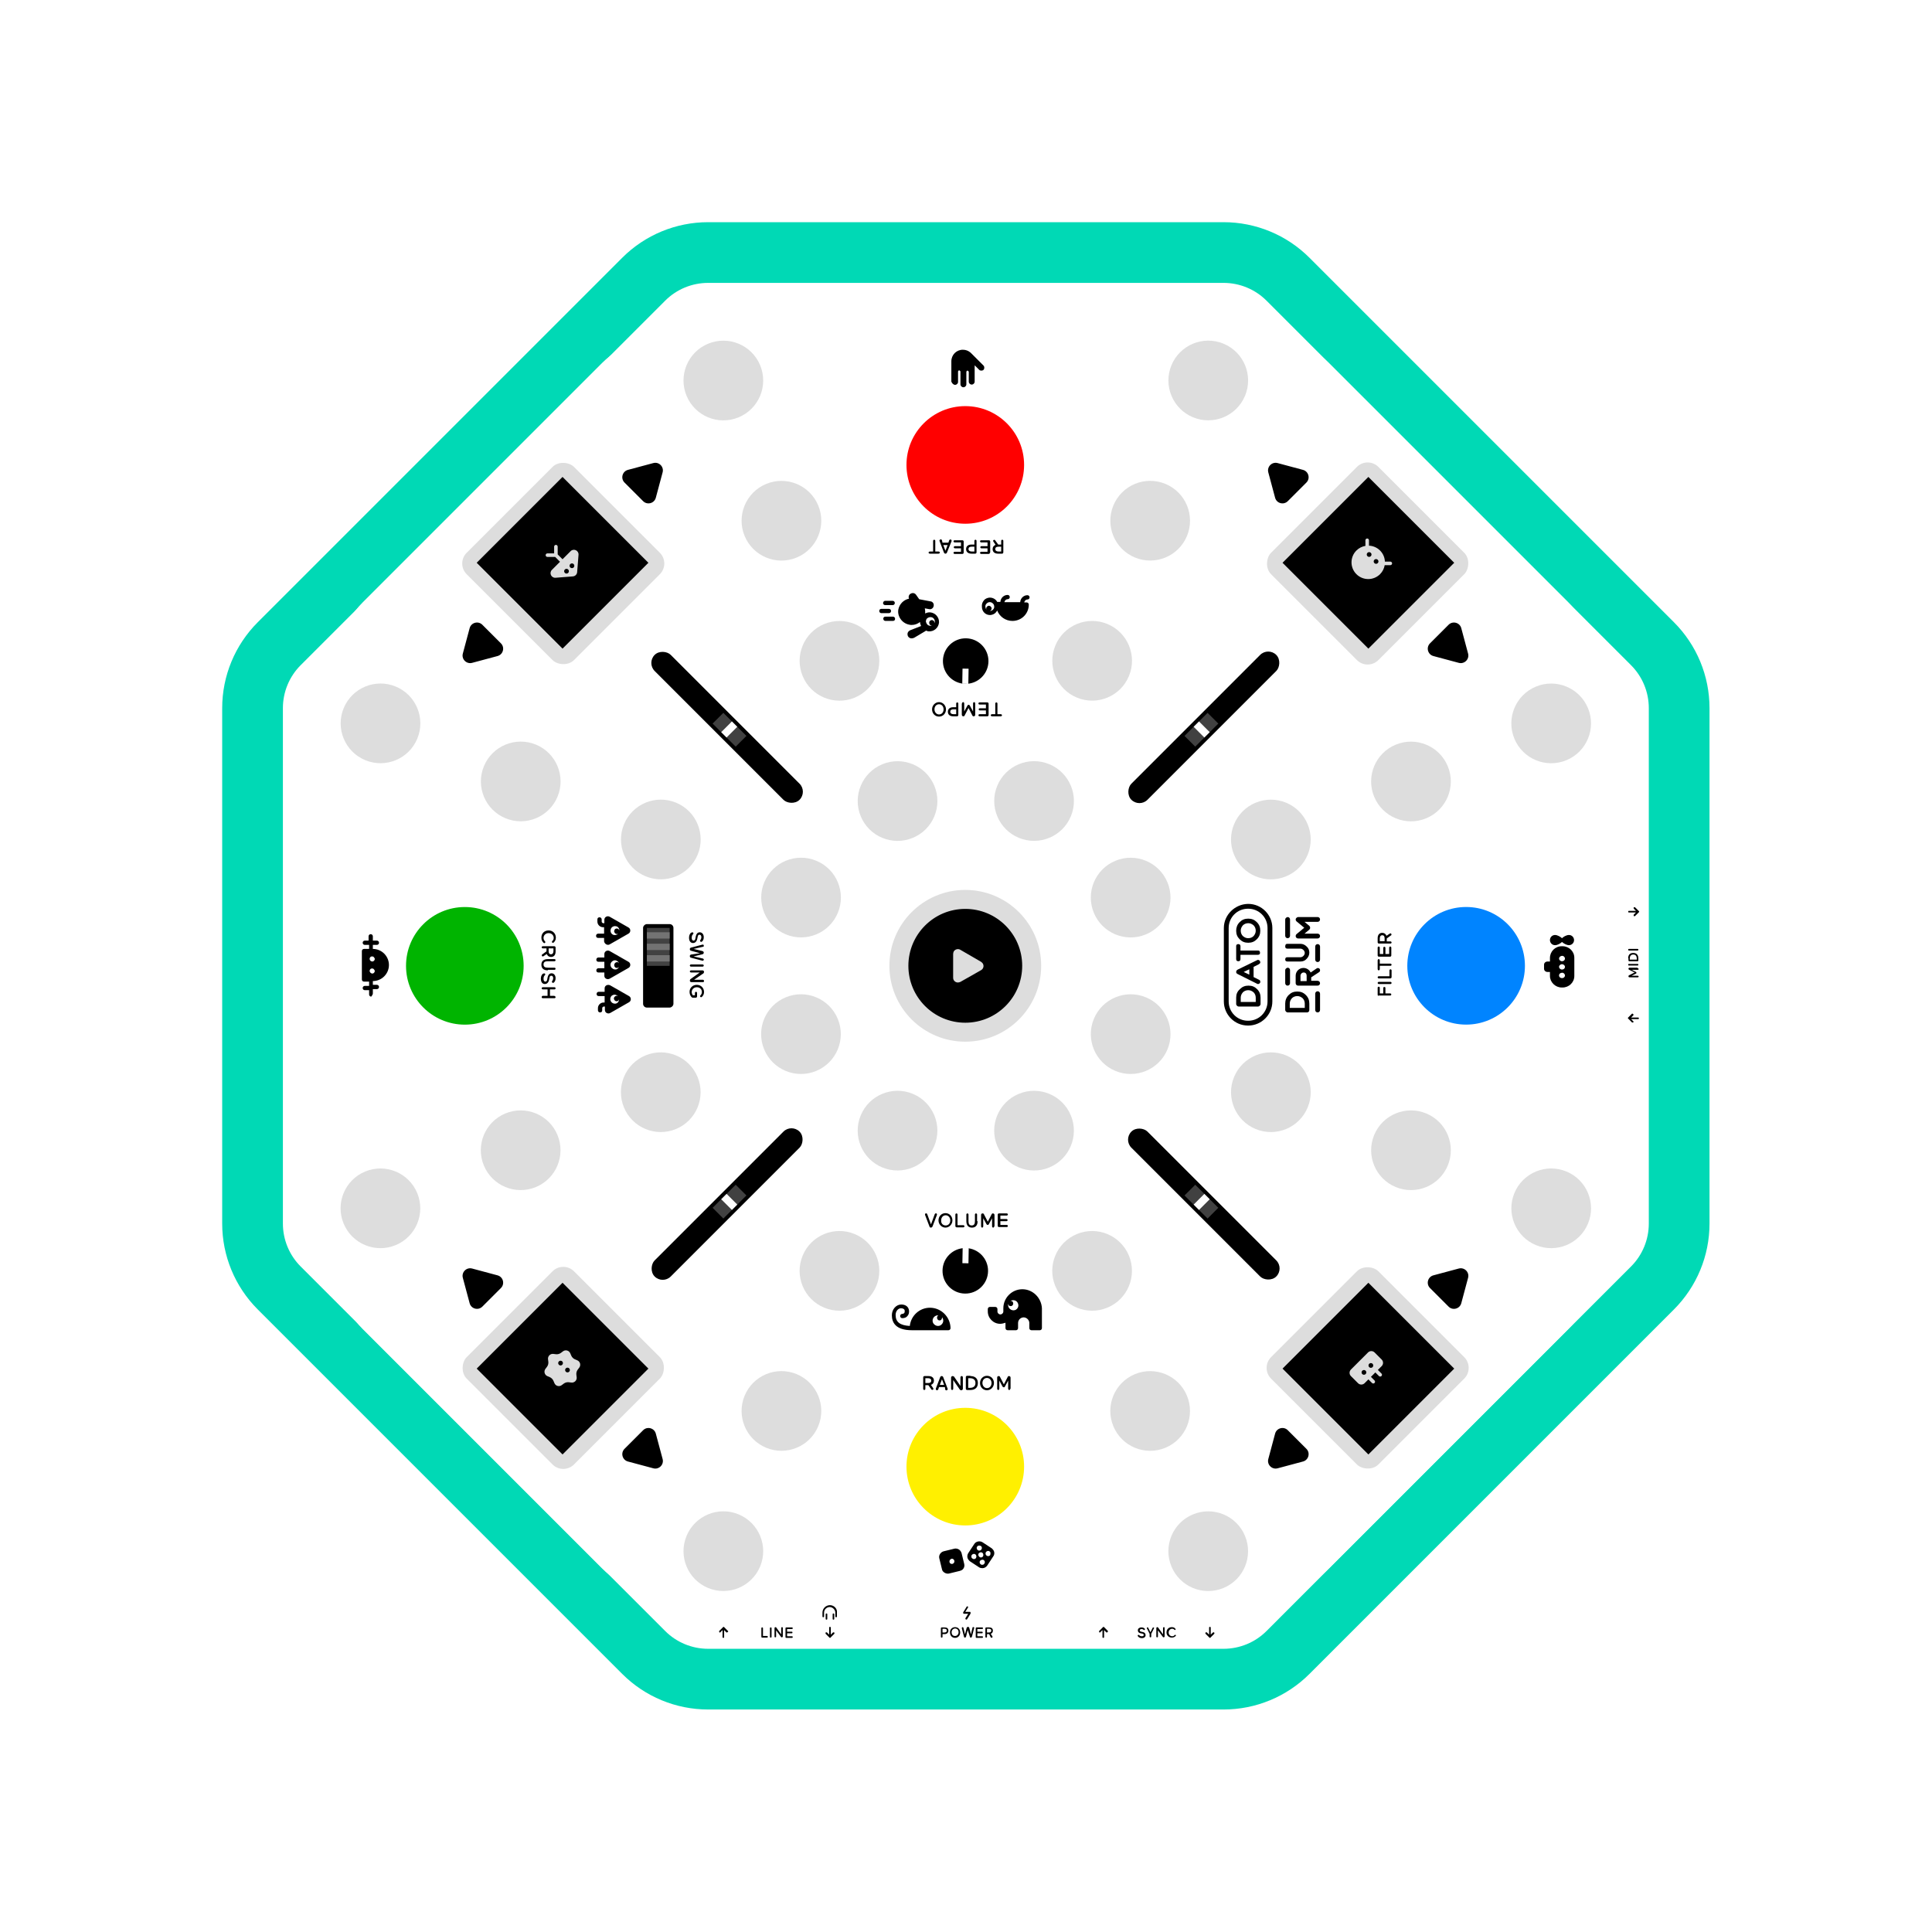 <?xml version="1.0"?>
<svg xmlns="http://www.w3.org/2000/svg" width="2546" height="2546" viewBox="0 0 2546 2546" fill="none">
<rect x="0" y="0" width="2546" height="2546" fill="#333333" stroke="none"/>
<g clip-path="url(#clip0_3479_22493)">
<rect width="2546" height="2546" fill="white"/>
<path d="M1697.31 2177.65C1674.81 2200.15 1644.28 2212.79 1612.46 2212.79H933.147C901.321 2212.79 870.798 2200.15 848.294 2177.65L367.949 1697.3C345.444 1674.8 332.802 1644.27 332.802 1612.45V933.138C332.802 901.312 345.444 870.79 367.949 848.285L848.294 367.94C870.798 345.436 901.321 332.793 933.147 332.793H1612.46C1644.28 332.793 1674.81 345.436 1697.31 367.94L2177.65 848.285C2200.16 870.79 2212.8 901.312 2212.8 933.138V1612.45C2212.8 1644.27 2200.16 1674.8 2177.65 1697.3L1697.31 2177.65Z" fill="white" stroke="#00D9B5" stroke-width="80"/>
<path d="M2066.71 793.911C2117.12 844.32 2100.1 929.78 2034.22 957.029L1495.19 1179.99C1412.88 1214.04 1330.49 1131.6 1364.58 1049.31L1587.81 510.54C1615.09 444.704 1700.51 427.716 1750.9 478.107L2066.71 793.911Z" fill="white"/>
<rect x="1501.55" y="1064.55" width="30" height="270" rx="15" transform="rotate(-135 1501.55 1064.55)" fill="black"/>
<rect x="1575.09" y="983.938" width="20" height="43" transform="rotate(-135 1575.09 983.938)" fill="#414141"/>
<rect x="1587.1" y="971.918" width="20" height="10" transform="rotate(-135 1587.1 971.918)" fill="white"/>
<path d="M1671.37 622.485C1669.38 615.049 1676.18 608.245 1683.62 610.237L1717.08 619.203C1724.51 621.195 1727 630.49 1721.56 635.933L1697.07 660.428C1691.62 665.871 1682.33 663.381 1680.34 655.945L1671.37 622.485Z" fill="black"/>
<path d="M1922.4 873.507C1929.84 875.499 1936.64 868.695 1934.65 861.26L1925.68 827.799C1923.69 820.363 1914.39 817.873 1908.95 823.316L1884.46 847.811C1879.01 853.254 1881.5 862.549 1888.94 864.541L1922.4 873.507Z" fill="black"/>
<rect x="1802.3" y="884" width="200" height="200" rx="20" transform="rotate(-135 1802.3 884)" fill="#DDDDDD"/>
<rect x="1803.25" y="854.768" width="160" height="160" transform="rotate(-135 1803.25 854.768)" fill="black"/>
<path d="M477.869 1751.28C427.46 1700.87 444.481 1615.41 510.356 1588.16L1049.39 1365.19C1131.69 1331.15 1214.09 1413.59 1179.99 1495.88L956.768 2034.65C929.49 2100.48 844.064 2117.47 793.673 2067.08L477.869 1751.28Z" fill="white"/>
<rect x="1043.03" y="1480.64" width="30" height="270" rx="15" transform="rotate(45 1043.03 1480.64)" fill="black"/>
<rect x="969.492" y="1561.25" width="20" height="43" transform="rotate(45 969.492 1561.25)" fill="#414141"/>
<rect x="957.477" y="1573.27" width="20" height="10" transform="rotate(45 957.477 1573.27)" fill="white"/>
<path d="M873.208 1922.7C875.201 1930.14 868.396 1936.94 860.961 1934.95L827.5 1925.98C820.064 1923.99 817.574 1914.7 823.017 1909.25L847.512 1884.76C852.955 1879.32 862.25 1881.81 864.242 1889.24L873.208 1922.7Z" fill="black"/>
<path d="M622.178 1671.68C614.742 1669.69 607.938 1676.49 609.931 1683.93L618.896 1717.39C620.889 1724.82 630.183 1727.31 635.627 1721.87L660.121 1697.38C665.565 1691.93 663.074 1682.64 655.639 1680.65L622.178 1671.68Z" fill="black"/>
<rect x="742.273" y="1661.19" width="200" height="200" rx="20" transform="rotate(45 742.273 1661.19)" fill="#DDDDDD"/>
<rect x="741.328" y="1690.42" width="160" height="160" transform="rotate(45 741.328 1690.42)" fill="black"/>
<path d="M1750.97 2067.02C1700.56 2117.43 1615.1 2100.4 1587.86 2034.53L1364.89 1495.5C1330.85 1413.19 1413.29 1330.8 1495.58 1364.89L2034.34 1588.12C2100.18 1615.39 2117.17 1700.82 2066.78 1751.21L1750.97 2067.02Z" fill="white"/>
<rect x="1480.34" y="1501.85" width="30" height="270" rx="15" transform="rotate(-45 1480.34 1501.85)" fill="black"/>
<rect x="1560.95" y="1575.39" width="20" height="43" transform="rotate(-45 1560.95 1575.39)" fill="#414141"/>
<rect x="1572.97" y="1587.41" width="20" height="10" transform="rotate(-45 1572.97 1587.41)" fill="white"/>
<path d="M1922.4 1671.68C1929.84 1669.69 1936.64 1676.49 1934.65 1683.93L1925.68 1717.39C1923.69 1724.83 1914.39 1727.32 1908.95 1721.87L1884.46 1697.38C1879.01 1691.94 1881.5 1682.64 1888.94 1680.65L1922.4 1671.68Z" fill="black"/>
<path d="M1671.38 1922.7C1669.39 1930.14 1676.19 1936.94 1683.63 1934.95L1717.09 1925.99C1724.52 1923.99 1727.01 1914.7 1721.57 1909.26L1697.07 1884.76C1691.63 1879.32 1682.34 1881.81 1680.34 1889.24L1671.38 1922.7Z" fill="black"/>
<rect x="1660.88" y="1802.61" width="200" height="200" rx="20" transform="rotate(-45 1660.88 1802.61)" fill="#DDDDDD"/>
<rect x="1690.12" y="1803.56" width="160" height="160" transform="rotate(-45 1690.12 1803.56)" fill="black"/>
<path d="M793.605 478.173C844.014 427.764 929.473 444.785 956.722 510.661L1179.69 1049.69C1213.73 1132 1131.29 1214.39 1049 1180.3L510.234 957.073C444.397 929.795 427.409 844.369 477.8 793.978L793.605 478.173Z" fill="white"/>
<rect x="1064.24" y="1043.34" width="30" height="270" rx="15" transform="rotate(135 1064.24 1043.34)" fill="black"/>
<rect x="983.633" y="969.797" width="20" height="43" transform="rotate(135 983.633 969.797)" fill="#414141"/>
<rect x="971.609" y="957.775" width="20" height="10" transform="rotate(135 971.609 957.775)" fill="white"/>
<path d="M622.178 873.507C614.742 875.499 607.938 868.695 609.931 861.26L618.896 827.799C620.889 820.363 630.183 817.873 635.627 823.316L660.121 847.811C665.565 853.254 663.074 862.549 655.639 864.541L622.178 873.507Z" fill="black"/>
<path d="M873.2 622.485C875.193 615.049 868.389 608.245 860.953 610.237L827.492 619.203C820.057 621.195 817.566 630.49 823.009 635.933L847.504 660.428C852.948 665.871 862.242 663.381 864.235 655.945L873.2 622.485Z" fill="black"/>
<rect x="883.695" y="742.578" width="200" height="200" rx="20" transform="rotate(135 883.695 742.578)" fill="#DDDDDD"/>
<rect x="854.461" y="741.629" width="160" height="160" transform="rotate(135 854.461 741.629)" fill="black"/>
<circle cx="1272.06" cy="1272.74" r="100" fill="#DDDDDD"/>
<circle cx="1272.06" cy="1272.74" r="72" fill="black" stroke="black" stroke-width="6"/>
<path d="M1256.06 1257.1V1288.53C1256.06 1291.98 1258.84 1294.74 1262.3 1294.74C1263.34 1294.74 1264.38 1294.4 1265.42 1294.05L1292.8 1278.51C1295.92 1276.78 1296.96 1272.99 1295.23 1269.88C1294.53 1268.84 1293.84 1268.15 1292.8 1267.46L1265.42 1251.57C1262.65 1249.85 1258.49 1250.88 1256.76 1253.99C1256.41 1255.03 1256.06 1256.06 1256.06 1257.1Z" fill="#DDDDDD"/>
<circle cx="1272.06" cy="612.684" r="77.5" transform="rotate(90 1272.06 612.684)" fill="#FF0000"/>
<circle cx="1272.59" cy="871.164" r="30" transform="rotate(-178.999 1272.59 871.164)" fill="black"/>
<line x1="1272.07" y1="901.159" x2="1272.42" y2="881.162" stroke="white" stroke-width="8"/>
<circle cx="1272.07" cy="1674.69" r="30" transform="rotate(1.001 1272.07 1674.69)" fill="black"/>
<line x1="1272.59" y1="1644.7" x2="1272.24" y2="1664.7" stroke="white" stroke-width="8"/>
<circle cx="1272.06" cy="1932.74" r="77.5" transform="rotate(90 1272.06 1932.74)" fill="#FFF000"/>
<circle cx="1932.06" cy="1272.74" r="77.5" transform="rotate(-90 1932.06 1272.74)" fill="#0084FF"/>
<rect x="887.461" y="1217.79" width="110" height="40" rx="5" transform="rotate(90 887.461 1217.79)" fill="black"/>
<circle cx="612.562" cy="1272.79" r="77.5" transform="rotate(90 612.562 1272.79)" fill="#00B400"/>
<rect x="882.461" y="1222.8" width="50" height="30" transform="rotate(90 882.461 1222.8)" fill="#424242"/>
<rect x="882.461" y="1228.51" width="8.333" height="30" transform="rotate(90 882.461 1228.51)" fill="#737373"/>
<rect x="882.461" y="1243.63" width="8.333" height="30" transform="rotate(90 882.461 1243.63)" fill="#737373"/>
<rect x="882.461" y="1258.75" width="8.333" height="30" transform="rotate(90 882.461 1258.75)" fill="#737373"/>
<circle cx="1055.63" cy="1182.81" r="52.5" transform="rotate(-157.5 1055.63 1182.81)" fill="#DDDDDD"/>
<circle cx="870.845" cy="1106.27" r="52.5" transform="rotate(-157.5 870.845 1106.27)" fill="#DDDDDD"/>
<circle cx="686.22" cy="1029.79" r="52.5" transform="rotate(-157.5 686.22 1029.79)" fill="#DDDDDD"/>
<circle cx="501.431" cy="953.257" r="52.5" transform="rotate(-157.5 501.431 953.257)" fill="#DDDDDD"/>
<circle cx="2044.18" cy="1592.33" r="52.5" transform="rotate(-157.5 2044.18 1592.33)" fill="#DDDDDD"/>
<circle cx="1859.4" cy="1515.8" r="52.5" transform="rotate(-157.5 1859.4 1515.8)" fill="#DDDDDD"/>
<circle cx="1674.77" cy="1439.32" r="52.5" transform="rotate(-157.5 1674.77 1439.32)" fill="#DDDDDD"/>
<circle cx="1490" cy="1362.78" r="52.5" transform="rotate(-157.5 1490 1362.78)" fill="#DDDDDD"/>
<circle cx="1362.7" cy="1055.58" r="52.5" transform="rotate(-67.5 1362.7 1055.58)" fill="#DDDDDD"/>
<circle cx="1439.24" cy="870.806" r="52.5" transform="rotate(-67.5 1439.24 870.806)" fill="#DDDDDD"/>
<circle cx="1515.71" cy="686.181" r="52.5" transform="rotate(-67.5 1515.71 686.181)" fill="#DDDDDD"/>
<circle cx="1592.25" cy="501.4" r="52.5" transform="rotate(-67.5 1592.25 501.4)" fill="#DDDDDD"/>
<circle cx="953.235" cy="2044.14" r="52.5" transform="rotate(-67.5 953.235 2044.14)" fill="#DDDDDD"/>
<circle cx="1029.77" cy="1859.36" r="52.5" transform="rotate(-67.5 1029.77 1859.36)" fill="#DDDDDD"/>
<circle cx="1106.24" cy="1674.74" r="52.5" transform="rotate(-67.5 1106.24 1674.74)" fill="#DDDDDD"/>
<circle cx="1182.78" cy="1489.95" r="52.5" transform="rotate(-67.5 1182.78 1489.95)" fill="#DDDDDD"/>
<circle cx="1182.8" cy="1055.63" r="52.5" transform="rotate(-112.5 1182.8 1055.63)" fill="#DDDDDD"/>
<circle cx="1106.26" cy="870.853" r="52.5" transform="rotate(-112.5 1106.26 870.853)" fill="#DDDDDD"/>
<circle cx="1029.78" cy="686.224" r="52.5" transform="rotate(-112.5 1029.78 686.224)" fill="#DDDDDD"/>
<circle cx="953.241" cy="501.454" r="52.5" transform="rotate(-112.5 953.241 501.454)" fill="#DDDDDD"/>
<circle cx="1592.2" cy="2044.16" r="52.5" transform="rotate(-112.5 1592.2 2044.16)" fill="#DDDDDD"/>
<circle cx="1515.67" cy="1859.38" r="52.5" transform="rotate(-112.5 1515.67 1859.38)" fill="#DDDDDD"/>
<circle cx="1439.19" cy="1674.75" r="52.5" transform="rotate(-112.5 1439.19 1674.75)" fill="#DDDDDD"/>
<circle cx="1362.66" cy="1489.98" r="52.5" transform="rotate(-112.5 1362.66 1489.98)" fill="#DDDDDD"/>
<circle cx="1489.98" cy="1182.85" r="52.5" transform="rotate(-22.5 1489.98 1182.85)" fill="#DDDDDD"/>
<circle cx="1674.75" cy="1106.31" r="52.5" transform="rotate(-22.5 1674.75 1106.31)" fill="#DDDDDD"/>
<circle cx="1859.38" cy="1029.84" r="52.5" transform="rotate(-22.5 1859.38 1029.84)" fill="#DDDDDD"/>
<circle cx="2044.15" cy="953.305" r="52.5" transform="rotate(-22.5 2044.15 953.305)" fill="#DDDDDD"/>
<circle cx="501.329" cy="1592.33" r="52.5" transform="rotate(-22.5 501.329 1592.33)" fill="#DDDDDD"/>
<circle cx="686.126" cy="1515.79" r="52.5" transform="rotate(-22.5 686.126 1515.79)" fill="#DDDDDD"/>
<circle cx="870.751" cy="1439.31" r="52.5" transform="rotate(-22.5 870.751 1439.31)" fill="#DDDDDD"/>
<circle cx="1055.52" cy="1362.78" r="52.5" transform="rotate(-22.5 1055.52 1362.78)" fill="#DDDDDD"/>
<path d="M1225.44 1723.33C1211.67 1723.33 1200.37 1733.92 1198.96 1747.34C1186.25 1746.64 1180.25 1742.4 1180.25 1732.86C1180.25 1727.57 1183.78 1724.04 1187.31 1724.04C1189.43 1724.04 1191.9 1724.74 1192.25 1727.21C1192.25 1728.27 1192.25 1729.69 1191.55 1730.39C1190.84 1731.1 1190.13 1731.45 1189.08 1731.45C1187.66 1731.45 1186.25 1732.51 1186.25 1734.28C1186.25 1735.69 1187.31 1737.1 1189.08 1737.1C1192.61 1737.1 1194.73 1735.69 1195.78 1734.28C1197.55 1732.51 1198.26 1729.69 1197.9 1726.86C1197.2 1721.92 1193.31 1719.09 1187.66 1719.09C1180.95 1719.09 1175.3 1725.45 1175.3 1733.22C1175.3 1742.4 1179.89 1752.99 1201.79 1752.99H1249.81C1251.22 1752.99 1252.63 1751.93 1252.63 1750.17C1252.28 1735.34 1240.27 1723.33 1225.44 1723.33ZM1240.98 1745.22C1238.51 1748.05 1233.92 1748.05 1231.09 1745.22C1228.27 1742.75 1228.27 1738.16 1231.09 1735.34C1232.51 1733.92 1234.63 1733.22 1236.74 1733.22C1236.39 1733.57 1236.04 1733.57 1235.68 1733.92C1235.68 1733.92 1235.33 1734.28 1235.33 1734.63C1234.27 1736.4 1234.98 1738.51 1236.39 1739.57C1237.8 1740.28 1239.57 1740.28 1240.63 1738.87C1240.63 1738.87 1240.98 1738.51 1240.98 1738.16C1241.33 1737.45 1241.69 1736.4 1241.33 1735.69C1243.81 1738.87 1243.45 1742.75 1240.98 1745.22Z" fill="black"/>
<path d="M1347.27 1698.96C1333.5 1698.96 1322.2 1710.26 1322.2 1724.04V1728.27C1322.2 1730.39 1320.43 1732.16 1318.31 1732.16C1316.2 1732.16 1314.43 1730.39 1314.43 1728.27V1725.09C1314.43 1723.68 1313.37 1722.27 1311.61 1722.27H1304.54C1303.13 1722.27 1301.72 1723.33 1301.72 1725.09V1728.27C1301.72 1737.1 1309.13 1744.52 1317.96 1744.52C1320.43 1744.52 1322.9 1743.81 1325.02 1743.1V1743.46V1750.17C1325.02 1751.58 1326.08 1752.99 1327.85 1752.99H1338.79C1340.21 1752.99 1341.62 1751.93 1341.62 1750.17V1743.46C1341.62 1739.22 1345.15 1736.04 1349.03 1736.04C1352.92 1736.04 1356.45 1739.57 1356.45 1743.46V1750.17C1356.45 1751.58 1357.51 1752.99 1359.27 1752.99H1370.22C1371.63 1752.99 1373.04 1751.93 1373.04 1750.17V1724.04C1372.34 1710.26 1361.04 1698.96 1347.27 1698.96ZM1330.32 1724.39C1328.55 1722.62 1328.2 1720.15 1328.55 1718.03C1328.55 1718.39 1328.91 1718.74 1328.91 1719.44C1328.91 1719.44 1329.26 1719.8 1329.26 1720.15C1330.32 1721.21 1332.09 1721.56 1333.5 1720.86C1335.26 1719.8 1335.62 1717.68 1334.91 1716.27C1334.91 1716.27 1334.56 1715.91 1334.56 1715.56C1333.85 1714.5 1332.44 1714.15 1331.38 1714.5C1334.2 1712.74 1338.09 1713.09 1340.21 1715.56C1342.68 1718.39 1342.68 1722.62 1339.85 1725.09C1337.38 1727.57 1332.79 1727.21 1330.32 1724.39Z" fill="black"/>
<path d="M491.352 1309.11V1303.46H496.649C498.061 1303.46 499.473 1302.4 499.473 1300.63C499.473 1299.22 498.414 1297.81 496.649 1297.81H491.352V1292.86C503.004 1292.86 512.538 1283.33 512.538 1271.68C512.538 1260.02 503.004 1250.49 491.352 1250.49V1245.19H496.649C498.061 1245.19 499.473 1244.13 499.473 1242.37C499.473 1240.95 498.414 1239.54 496.649 1239.54H491.352V1233.89C491.352 1232.48 490.293 1231.07 488.527 1231.07C487.115 1231.07 485.702 1232.13 485.702 1233.89V1239.54H480.759C479.347 1239.54 477.934 1240.6 477.934 1242.37C477.934 1243.78 478.994 1245.19 480.759 1245.19H486.409V1250.49H479.7C478.287 1250.49 476.875 1251.55 476.875 1253.31V1290.75C476.875 1292.16 477.934 1293.57 479.7 1293.57H486.409V1299.22H480.759C479.347 1299.22 477.934 1300.28 477.934 1302.05C477.934 1303.46 478.994 1304.87 480.759 1304.87H486.409V1310.52C486.409 1311.93 487.468 1313.35 489.233 1313.35C490.293 1311.93 491.352 1310.52 491.352 1309.11ZM487.115 1263.91V1263.55C487.115 1261.79 488.527 1260.38 489.94 1260.38C490.646 1260.38 491.705 1260.38 492.411 1261.08C493.118 1261.79 493.471 1262.49 493.824 1263.2C494.177 1264.97 492.764 1266.73 490.999 1267.09C488.88 1267.09 487.468 1266.03 487.115 1263.91ZM487.115 1279.8V1279.45C487.115 1277.68 488.527 1276.27 489.94 1276.27C490.646 1276.27 491.705 1276.27 492.411 1276.97C493.118 1277.68 493.471 1278.39 493.824 1279.09C494.177 1280.86 492.764 1282.62 490.999 1282.98C488.88 1282.98 487.468 1281.56 487.115 1279.8Z" fill="black"/>
<path d="M1198.26 823.202C1199.32 823.556 1200.38 823.556 1201.44 823.556C1205.67 823.556 1209.21 822.143 1212.38 819.671C1212.38 821.437 1213.09 823.202 1213.8 824.968L1199.32 830.618C1198.97 830.971 1196.85 831.678 1196.14 834.15C1195.79 835.209 1195.79 836.621 1196.49 838.387C1198.61 841.918 1202.14 841.565 1204.61 840.506L1219.45 831.678C1219.8 831.678 1219.8 831.325 1220.15 830.971C1221.21 831.325 1222.62 832.031 1224.04 832.031C1231.1 832.384 1236.75 827.087 1237.45 820.377C1237.81 813.668 1232.86 807.665 1225.8 806.958C1225.45 806.958 1225.09 806.958 1224.74 806.958C1222.62 806.958 1220.86 807.665 1219.09 808.371C1219.45 805.899 1219.09 803.78 1218.74 801.662L1224.39 802.721C1227.21 803.427 1230.04 801.308 1230.39 798.483C1230.74 797.071 1230.39 795.658 1229.69 794.599C1228.98 793.54 1227.57 792.48 1226.15 792.48L1211.32 789.655L1207.09 783.652C1206.03 782.239 1204.61 781.533 1202.85 781.533C1201.79 781.533 1200.73 781.886 1199.67 782.593C1197.55 784.005 1196.85 786.83 1197.91 788.949C1190.84 790.361 1185.19 796.011 1183.78 803.427C1182.37 812.255 1188.73 821.437 1198.26 823.202ZM1229.69 814.374C1232.16 816.493 1232.51 819.671 1231.1 821.79C1231.1 821.437 1231.45 821.437 1231.45 821.084C1231.45 820.024 1231.45 819.318 1230.74 818.612C1230.74 818.259 1230.39 817.906 1230.04 817.906C1228.98 816.846 1227.21 816.846 1225.8 817.906C1224.39 818.965 1224.04 821.084 1225.09 822.849C1225.09 823.202 1225.45 823.556 1225.8 823.556C1226.86 824.262 1227.92 824.615 1228.98 823.909C1226.86 824.968 1224.39 824.968 1222.62 823.556L1222.27 823.202C1221.21 822.143 1220.5 820.731 1220.15 819.318C1220.15 817.906 1220.5 816.14 1221.56 815.081C1224.04 812.962 1227.21 812.609 1229.69 814.374Z" fill="black"/>
<path d="M1166.83 812.609H1176.72C1178.13 812.609 1179.54 813.669 1179.54 815.434C1179.54 817.2 1178.48 818.259 1176.72 818.259H1166.83C1165.42 818.259 1164.01 817.2 1164.01 815.434C1164.01 813.669 1165.07 812.609 1166.83 812.609Z" fill="black"/>
<path d="M1161.54 802.367H1171.42C1172.83 802.367 1174.25 803.427 1174.25 805.192C1174.25 806.605 1173.19 808.017 1171.42 808.017H1161.54C1160.12 808.017 1158.71 806.958 1158.71 805.192C1158.71 803.427 1159.77 802.367 1161.54 802.367Z" fill="black"/>
<path d="M1166.48 791.773H1176.37C1177.78 791.773 1179.19 792.833 1179.19 794.598C1179.19 796.011 1178.13 797.424 1176.37 797.424H1166.48C1165.07 797.424 1163.66 796.364 1163.66 794.598C1164.01 792.833 1165.07 791.773 1166.48 791.773Z" fill="black"/>
<path d="M1310.18 2045.38C1309.83 2043.27 1308.42 2041.85 1307.01 2040.44L1294.65 2032.32C1291.12 2030.2 1286.17 2031.26 1284.06 2034.44L1275.93 2046.8C1274.87 2048.56 1274.52 2050.68 1274.87 2052.45C1275.23 2054.57 1276.64 2055.98 1278.05 2057.39L1290.41 2065.51C1291.47 2066.22 1293.24 2066.57 1294.65 2066.57C1297.12 2066.57 1299.59 2065.16 1301 2063.04L1309.13 2050.68C1310.18 2049.27 1310.54 2047.15 1310.18 2045.38ZM1286.17 2053.15C1285.47 2054.21 1284.41 2054.57 1283.35 2054.57C1282.64 2054.57 1281.94 2054.21 1281.58 2053.86C1280.88 2053.51 1280.17 2052.8 1280.17 2051.74C1279.82 2051.04 1280.17 2049.98 1280.52 2049.27C1281.58 2047.86 1283.7 2047.15 1285.11 2048.21C1285.82 2048.56 1286.53 2049.62 1286.53 2050.33C1286.88 2051.39 1286.53 2052.45 1286.17 2053.15ZM1295.35 2051.03C1294.65 2052.09 1293.59 2052.45 1292.53 2052.45C1291.82 2052.45 1291.12 2052.09 1290.76 2051.74C1289.35 2050.68 1288.65 2048.56 1289.7 2047.15C1290.76 2045.74 1292.88 2045.03 1294.3 2046.09C1295 2046.44 1295.71 2047.5 1295.71 2048.21C1296.06 2049.62 1295.71 2050.33 1295.35 2051.03ZM1304.89 2049.27C1304.18 2050.33 1303.12 2050.68 1302.06 2050.68C1301.36 2050.68 1300.65 2050.33 1300.3 2049.98C1299.59 2049.62 1298.89 2048.92 1298.89 2047.86C1298.53 2047.15 1298.89 2046.09 1299.24 2045.38C1300.3 2043.97 1302.42 2043.27 1303.83 2044.33C1304.53 2044.68 1305.24 2045.38 1305.24 2046.44C1305.24 2047.5 1305.24 2048.56 1304.89 2049.27ZM1296.41 2055.98C1297.47 2056.68 1297.83 2057.74 1297.83 2058.8C1297.83 2059.51 1297.47 2060.22 1297.12 2060.57C1296.77 2061.28 1296.06 2061.98 1295 2061.98C1294.3 2062.34 1293.24 2061.98 1292.53 2061.63C1291.12 2060.57 1290.41 2058.45 1291.47 2057.04C1291.82 2056.33 1292.88 2055.63 1293.59 2055.63C1294.65 2055.27 1295.71 2055.27 1296.41 2055.98ZM1292.53 2037.26C1293.59 2037.97 1293.94 2039.03 1293.94 2040.09C1293.94 2040.79 1293.59 2041.5 1293.24 2041.85C1292.88 2042.56 1292.18 2043.27 1291.12 2043.27C1290.41 2043.62 1289.35 2043.27 1288.65 2042.91C1287.23 2041.85 1286.53 2039.73 1287.59 2038.32C1287.94 2037.62 1288.65 2036.91 1289.7 2036.91C1290.76 2036.56 1291.47 2036.91 1292.53 2037.26Z" fill="black"/>
<path d="M1263.58 2041.85C1261.81 2040.79 1259.69 2040.44 1257.93 2040.79L1243.45 2044.33C1239.57 2045.39 1236.74 2049.62 1237.8 2053.51L1241.33 2067.99C1241.69 2070.1 1243.1 2071.52 1244.86 2072.58C1246.63 2073.64 1248.75 2073.99 1250.51 2073.64L1264.99 2070.1C1266.4 2069.75 1267.82 2069.04 1268.88 2067.99C1270.64 2066.22 1271.35 2063.39 1270.64 2060.92L1267.11 2046.44C1266.4 2044.68 1265.34 2042.91 1263.58 2041.85ZM1257.58 2056.69C1257.93 2057.74 1257.58 2058.8 1256.87 2059.86C1256.52 2060.22 1255.81 2060.57 1255.1 2060.92C1253.34 2061.28 1251.57 2060.22 1251.22 2058.45C1250.87 2056.69 1251.93 2054.92 1253.69 2054.21C1254.75 2053.86 1255.46 2054.21 1256.16 2054.57C1256.87 2055.27 1257.58 2055.98 1257.58 2056.69Z" fill="black"/>
<path d="M1223.33 1825.39H1219.44V1830.33C1219.44 1831.04 1218.74 1831.74 1218.03 1831.74C1217.32 1831.74 1216.62 1831.04 1216.62 1830.33V1815.14C1216.62 1814.09 1217.32 1813.38 1218.38 1813.38H1223.68C1227.92 1813.38 1230.74 1815.5 1230.74 1819.38C1230.74 1822.21 1229.33 1823.97 1226.86 1825.03L1229.68 1829.27C1230.39 1830.33 1230.03 1831.04 1229.33 1831.39C1228.62 1831.74 1227.56 1831.74 1227.21 1830.68L1223.33 1825.39ZM1219.44 1816.2V1822.56H1222.97C1225.44 1822.56 1227.21 1821.85 1227.21 1819.38C1227.21 1817.26 1225.44 1816.2 1222.97 1816.2H1219.44Z" fill="black"/>
<path d="M1245.22 1827.86H1237.45L1236.39 1831.04C1236.04 1831.74 1235.33 1832.09 1234.27 1832.09C1233.56 1831.74 1233.21 1831.04 1233.21 1829.98L1238.86 1815.14C1239.21 1814.09 1239.92 1813.38 1240.98 1813.38C1242.04 1813.38 1242.74 1814.09 1243.1 1815.14L1248.75 1829.98C1249.1 1830.68 1248.75 1831.74 1247.69 1832.09C1246.98 1832.45 1245.92 1832.09 1245.57 1831.04L1245.22 1827.86ZM1238.51 1825.03H1244.16L1241.33 1817.62L1238.51 1825.03Z" fill="black"/>
<path d="M1256.16 1818.68V1829.98C1256.16 1831.04 1255.45 1831.74 1254.75 1831.74C1254.04 1831.74 1253.34 1831.04 1253.34 1829.98V1815.5C1253.34 1814.09 1254.4 1813.38 1255.45 1813.38C1256.16 1813.38 1256.51 1813.73 1257.22 1814.08L1265.69 1826.44V1815.14C1265.69 1814.09 1266.4 1813.38 1267.46 1813.38C1268.17 1813.38 1268.87 1814.09 1268.87 1815.14V1829.98C1268.87 1831.39 1267.81 1832.09 1266.75 1832.09C1266.05 1832.09 1265.69 1831.74 1264.99 1831.39L1256.16 1818.68Z" fill="black"/>
<path d="M1278.76 1813.38C1283.7 1813.38 1288.65 1815.5 1288.65 1822.56C1288.65 1829.62 1283.7 1831.74 1278.76 1831.74H1274.52C1273.46 1831.74 1272.76 1831.03 1272.76 1829.98V1814.79C1272.76 1813.73 1273.46 1813.03 1274.52 1813.03H1278.76V1813.38ZM1275.94 1816.2V1828.92H1278.05C1281.94 1828.92 1285.47 1827.5 1285.47 1822.56C1285.47 1817.62 1281.94 1816.2 1278.05 1816.2H1275.94Z" fill="black"/>
<path d="M1300.66 1813.03C1305.95 1813.03 1309.84 1817.26 1309.84 1822.56C1309.84 1827.86 1305.6 1832.09 1300.66 1832.09C1295.36 1832.09 1291.48 1827.86 1291.48 1822.56C1291.48 1817.26 1295.36 1813.03 1300.66 1813.03ZM1300.66 1829.27C1304.19 1829.27 1306.66 1826.44 1306.66 1822.56C1306.66 1819.03 1304.19 1815.85 1300.66 1815.85C1297.13 1815.85 1294.65 1818.68 1294.65 1822.56C1294.65 1826.09 1297.13 1829.27 1300.66 1829.27Z" fill="black"/>
<path d="M1331.37 1829.98C1331.37 1831.04 1330.67 1831.74 1329.96 1831.74C1329.25 1831.74 1328.55 1831.04 1328.55 1829.98V1819.38L1324.31 1827.15C1323.96 1827.86 1323.6 1828.21 1322.9 1828.21C1322.19 1828.21 1321.49 1827.86 1321.13 1827.15L1316.9 1819.38V1829.98C1316.9 1831.04 1316.19 1831.74 1315.48 1831.74C1314.78 1831.74 1314.07 1831.04 1314.07 1829.98V1815.5C1314.07 1814.09 1314.78 1813.38 1316.19 1813.38C1316.9 1813.38 1317.6 1813.73 1317.95 1814.79L1322.9 1824.33L1327.84 1814.79C1328.19 1813.73 1328.9 1813.38 1329.61 1813.38C1330.67 1813.38 1331.73 1814.09 1331.73 1815.5V1829.98H1331.37Z" fill="black"/>
<path d="M1231.8 1600.09C1232.16 1599.38 1232.86 1598.68 1233.92 1599.03C1234.63 1599.38 1234.98 1600.09 1234.63 1601.15L1228.98 1615.98C1228.63 1617.04 1227.57 1617.74 1226.86 1617.74C1225.8 1617.74 1225.09 1617.39 1224.74 1615.98L1219.09 1601.15C1218.74 1600.44 1219.09 1599.38 1219.8 1599.03C1220.5 1598.68 1221.56 1599.03 1221.92 1600.09L1226.86 1613.51L1231.8 1600.09Z" fill="black"/>
<path d="M1245.93 1598.68C1251.23 1598.68 1255.11 1602.91 1255.11 1608.21C1255.11 1613.51 1250.87 1617.74 1245.93 1617.74C1240.99 1617.74 1236.75 1613.51 1236.75 1608.21C1236.75 1602.91 1240.63 1598.68 1245.93 1598.68ZM1246.28 1614.92C1249.81 1614.92 1252.29 1612.09 1252.29 1608.21C1252.29 1604.68 1249.81 1601.5 1246.28 1601.5C1242.75 1601.5 1240.28 1604.33 1240.28 1608.21C1239.93 1612.09 1242.4 1614.92 1246.28 1614.92Z" fill="black"/>
<path d="M1262.17 1614.57H1269.59C1270.29 1614.57 1271 1615.27 1271 1615.98C1271 1616.69 1270.29 1617.39 1269.59 1617.39H1260.76C1259.7 1617.39 1258.99 1616.69 1258.99 1615.63V1600.44C1258.99 1599.74 1259.7 1599.03 1260.4 1599.03C1261.11 1599.03 1261.82 1599.74 1261.82 1600.44V1614.57H1262.17Z" fill="black"/>
<path d="M1288.3 1609.27C1288.3 1614.92 1285.47 1617.75 1280.88 1617.75C1276.29 1617.75 1273.47 1614.92 1273.47 1609.27V1600.44C1273.47 1599.74 1274.17 1599.03 1274.88 1599.03C1275.59 1599.03 1276.29 1599.74 1276.29 1600.44V1609.27C1276.29 1612.8 1277.35 1614.92 1280.53 1614.92C1283.71 1614.92 1284.77 1612.8 1284.77 1609.27V1600.44C1284.77 1599.74 1285.47 1599.03 1286.18 1599.03C1286.89 1599.03 1287.59 1599.74 1287.59 1600.44V1609.27H1288.3Z" fill="black"/>
<path d="M1310.19 1615.98C1310.19 1617.04 1309.49 1617.75 1308.78 1617.75C1308.07 1617.75 1307.37 1617.04 1307.37 1615.98V1605.39L1303.13 1613.15C1302.78 1613.86 1302.42 1614.21 1301.72 1614.21C1301.01 1614.21 1300.31 1613.86 1299.95 1613.15L1295.72 1605.39V1615.98C1295.72 1617.04 1295.01 1617.75 1294.3 1617.75C1293.6 1617.75 1292.89 1617.04 1292.89 1615.98V1601.15C1292.89 1599.74 1293.6 1599.03 1295.01 1599.03C1295.72 1599.03 1296.42 1599.38 1296.77 1600.44L1301.72 1609.98L1306.66 1600.44C1307.01 1599.38 1307.72 1599.03 1308.43 1599.03C1309.49 1599.03 1310.55 1599.74 1310.55 1601.15V1615.98H1310.19Z" fill="black"/>
<path d="M1314.78 1600.79C1314.78 1599.74 1315.49 1599.03 1316.55 1599.03H1326.79C1327.49 1599.03 1328.2 1599.74 1328.2 1600.44C1328.2 1601.15 1327.49 1601.85 1326.79 1601.85H1318.31V1606.44H1326.43C1327.14 1606.44 1327.85 1607.15 1327.85 1607.86C1327.85 1608.56 1327.14 1609.27 1326.43 1609.27H1318.31V1614.21H1326.79C1327.49 1614.21 1328.2 1614.92 1328.2 1615.63C1328.2 1616.33 1327.49 1617.04 1326.79 1617.04H1316.55C1315.49 1617.04 1314.78 1616.33 1314.78 1615.27V1600.79Z" fill="black"/>
<path d="M1307.37 943.972C1306.31 943.972 1305.6 943.266 1305.6 942.56C1305.6 941.853 1306.31 941.147 1307.37 941.147H1311.6V927.022C1311.6 926.316 1312.31 925.609 1313.02 925.609C1313.72 925.609 1314.43 926.316 1314.43 927.022V941.147H1318.67C1319.73 941.147 1320.43 941.853 1320.43 942.56C1320.43 943.266 1319.73 943.972 1318.67 943.972H1307.37Z" fill="black"/>
<path d="M1302.78 942.207C1302.78 943.266 1302.07 943.972 1301.01 943.972H1290.77C1290.07 943.972 1289.36 943.266 1289.36 942.56C1289.36 941.853 1290.07 941.147 1290.77 941.147H1299.25V936.203H1291.12C1290.42 936.203 1289.71 935.497 1289.71 934.791C1289.71 934.085 1290.42 933.378 1291.12 933.378H1299.25V928.434H1290.77C1290.07 928.434 1289.36 927.728 1289.36 927.022C1289.36 926.316 1290.07 925.609 1290.77 925.609H1301.01C1302.07 925.609 1302.78 926.316 1302.78 927.375V942.207Z" fill="black"/>
<path d="M1267.82 927.022C1267.82 925.962 1268.53 925.256 1269.23 925.256C1269.94 925.256 1270.65 925.962 1270.65 927.022V937.615L1274.88 929.847C1275.24 929.14 1275.59 928.787 1276.3 928.787C1277 928.787 1277.71 929.14 1278.06 929.847L1282.3 937.615V927.022C1282.3 925.962 1283.01 925.256 1283.71 925.256C1284.42 925.256 1285.12 925.962 1285.12 927.022V941.853C1285.12 943.266 1284.42 943.972 1283.01 943.972C1282.3 943.972 1281.59 943.619 1281.24 942.559L1276.3 933.025L1271.35 942.559C1271 943.619 1270.29 943.972 1269.59 943.972C1268.53 943.972 1267.47 943.266 1267.47 941.853V927.022H1267.82Z" fill="black"/>
<path d="M1256.17 943.972C1251.93 943.972 1249.11 941.853 1249.11 937.969C1249.11 934.084 1251.93 931.966 1256.17 931.966H1260.06V927.022C1260.06 926.316 1260.76 925.609 1261.47 925.609C1262.17 925.609 1262.88 926.316 1262.88 927.022V942.207C1262.88 943.266 1262.17 943.972 1261.11 943.972H1256.17ZM1260.06 941.147V934.791H1256.52C1254.05 934.791 1252.29 935.497 1252.29 937.969C1252.29 940.088 1254.05 941.147 1256.52 941.147H1260.06Z" fill="black"/>
<path d="M1237.45 944.325C1232.16 944.325 1228.27 940.087 1228.27 934.79C1228.27 929.493 1232.51 925.256 1237.45 925.256C1242.4 925.256 1246.63 929.493 1246.63 934.79C1246.63 940.087 1242.75 944.325 1237.45 944.325ZM1237.45 928.081C1233.92 928.081 1231.45 930.906 1231.45 934.79C1231.45 938.322 1233.92 941.5 1237.45 941.5C1240.98 941.5 1243.46 938.675 1243.46 934.79C1243.46 930.906 1240.98 928.081 1237.45 928.081Z" fill="black"/>
<path d="M1815.48 1310.87V1301.69C1815.48 1300.63 1816.18 1300.28 1816.89 1300.28C1817.6 1300.28 1818.3 1300.63 1818.3 1301.69V1309.11H1822.89V1302.04C1822.89 1300.99 1823.6 1300.63 1824.3 1300.63C1825.01 1300.63 1825.72 1300.99 1825.72 1302.04V1309.11H1832.07C1832.78 1309.11 1833.48 1309.81 1833.48 1310.52C1833.48 1311.23 1832.78 1311.93 1832.07 1311.93H1816.89C1816.18 1312.64 1815.48 1311.93 1815.48 1310.87Z" fill="black"/>
<path d="M1832.43 1293.92C1833.13 1293.92 1833.84 1294.63 1833.84 1295.34C1833.84 1296.04 1833.13 1296.75 1832.43 1296.75H1816.89C1816.18 1296.75 1815.48 1296.04 1815.48 1295.34C1815.48 1294.63 1816.18 1293.92 1816.89 1293.92H1832.43Z" fill="black"/>
<path d="M1831.01 1286.15V1278.74C1831.01 1278.03 1831.72 1277.33 1832.43 1277.33C1833.13 1277.33 1833.84 1278.03 1833.84 1278.74V1287.57C1833.84 1288.63 1833.13 1289.33 1832.07 1289.33H1816.89C1816.18 1289.33 1815.48 1288.63 1815.48 1287.92C1815.48 1287.21 1816.18 1286.51 1816.89 1286.51H1831.01V1286.15Z" fill="black"/>
<path d="M1815.48 1265.67C1815.48 1264.61 1816.18 1263.91 1816.89 1263.91C1817.6 1263.91 1818.3 1264.61 1818.3 1265.67V1269.91H1832.43C1833.13 1269.91 1833.84 1270.62 1833.84 1271.32C1833.84 1272.03 1833.13 1272.74 1832.43 1272.74H1818.3V1276.97C1818.3 1278.03 1817.6 1278.74 1816.89 1278.74C1816.18 1278.74 1815.48 1278.03 1815.48 1276.97V1265.67Z" fill="black"/>
<path d="M1817.24 1260.73C1816.18 1260.73 1815.48 1260.02 1815.48 1258.96V1248.72C1815.48 1248.02 1816.18 1247.31 1816.89 1247.31C1817.6 1247.31 1818.3 1248.02 1818.3 1248.72V1257.2H1822.89V1249.08C1822.89 1248.37 1823.6 1247.66 1824.3 1247.66C1825.01 1247.66 1825.72 1248.37 1825.72 1249.08V1257.2H1830.66V1248.72C1830.66 1248.02 1831.37 1247.31 1832.07 1247.31C1832.78 1247.31 1833.48 1248.02 1833.48 1248.72V1258.96C1833.48 1260.02 1832.78 1260.73 1831.72 1260.73H1817.24Z" fill="black"/>
<path d="M1827.48 1236.72V1240.6H1832.43C1833.13 1240.6 1833.84 1241.31 1833.84 1242.01C1833.84 1242.72 1833.13 1243.43 1832.43 1243.43H1817.24C1816.18 1243.43 1815.48 1242.72 1815.48 1241.66V1236.36C1815.48 1232.13 1817.6 1229.3 1821.48 1229.3C1824.3 1229.3 1826.07 1230.71 1827.13 1233.19L1831.37 1230.36C1832.43 1229.65 1833.13 1230.01 1833.48 1230.71C1833.84 1231.42 1833.84 1232.48 1832.78 1232.83L1827.48 1236.72ZM1818.3 1240.25H1824.66V1236.72C1824.66 1234.24 1823.95 1232.48 1821.48 1232.48C1819.36 1232.48 1818.3 1234.24 1818.3 1236.72V1240.25Z" fill="black"/>
<path d="M913.304 1228.95C914.011 1229.65 914.011 1230.36 913.304 1231.07C912.245 1232.13 911.539 1233.19 911.539 1236.01C911.539 1238.48 912.598 1239.54 914.01 1239.54C915.07 1239.54 916.129 1238.84 916.482 1236.36L916.835 1234.24C917.541 1230.71 919.307 1228.59 922.132 1228.59C925.31 1228.59 927.428 1231.42 927.428 1234.95C927.428 1238.13 926.369 1239.54 925.31 1240.6C924.603 1241.31 923.897 1241.31 923.191 1240.95C922.485 1240.25 922.485 1239.54 922.838 1238.84C923.544 1238.13 924.25 1236.72 924.25 1234.95C924.25 1232.83 923.191 1231.77 921.779 1231.77C920.366 1231.77 919.66 1232.48 919.307 1234.95L918.954 1236.72C918.248 1240.6 916.129 1242.72 913.304 1242.72C910.126 1242.72 908.008 1240.25 908.008 1235.66C908.008 1232.13 909.42 1230.36 910.479 1229.3C911.892 1228.59 912.598 1228.24 913.304 1228.95Z" fill="black"/>
<path d="M922.488 1256.14L910.836 1252.96C909.423 1252.61 909.07 1251.9 909.07 1250.84C909.07 1249.78 909.423 1249.08 910.836 1248.72L925.666 1244.84C926.372 1244.48 927.431 1245.19 927.431 1245.9C927.785 1246.96 927.078 1247.66 926.372 1247.66L914.014 1250.49L925.666 1253.31C926.725 1253.67 927.431 1254.37 927.431 1255.43C927.431 1256.49 926.725 1257.2 925.666 1257.55L914.014 1260.38L926.372 1263.2C927.078 1263.55 927.785 1264.26 927.431 1264.97C927.078 1265.67 926.372 1266.38 925.666 1266.03L910.836 1262.14C909.423 1261.79 909.07 1261.08 909.07 1260.02C909.07 1258.96 909.423 1258.26 910.836 1257.9L922.488 1256.14Z" fill="black"/>
<path d="M910.483 1273.8C909.776 1273.8 909.07 1273.09 909.07 1272.38C909.07 1271.68 909.776 1270.97 910.483 1270.97H926.019C926.725 1270.97 927.431 1271.68 927.431 1272.38C927.431 1273.09 926.725 1273.8 926.019 1273.8H910.483Z" fill="black"/>
<path d="M922.135 1281.56H910.836C909.777 1281.56 909.07 1280.86 909.07 1280.15C909.07 1279.44 909.777 1278.74 910.836 1278.74H925.666C927.078 1278.74 927.785 1279.8 927.785 1280.86C927.785 1281.56 927.431 1281.92 927.078 1282.62L914.72 1291.1H926.019C927.078 1291.1 927.785 1291.8 927.785 1292.86C927.785 1293.92 927.078 1294.28 926.019 1294.28H911.189C909.776 1294.28 909.07 1293.22 909.07 1292.16C909.07 1291.45 909.423 1291.1 909.777 1290.39L922.135 1281.56Z" fill="black"/>
<path d="M918.245 1300.99C914.361 1300.99 911.536 1303.81 911.536 1307.34C911.536 1309.11 912.242 1310.52 912.948 1311.58H915.773V1308.4C915.773 1307.7 916.479 1306.99 917.185 1306.99C917.892 1306.99 918.598 1307.7 918.598 1308.4V1312.99C918.598 1314.05 917.892 1314.76 916.832 1314.76H913.301C912.242 1314.76 911.536 1314.41 910.83 1313.35C909.417 1311.58 908.711 1309.46 908.711 1306.99C908.711 1302.05 912.595 1297.81 918.245 1297.81C923.894 1297.81 927.778 1302.05 927.778 1307.34C927.778 1310.52 926.366 1312.29 924.954 1313.7C924.247 1314.41 923.188 1314.05 922.835 1313.7C922.482 1312.99 922.482 1312.29 923.188 1311.58C923.894 1310.87 924.954 1309.46 924.954 1307.34C924.954 1303.46 922.129 1300.99 918.245 1300.99Z" fill="black"/>
<path d="M729.688 1236.01C729.688 1232.48 726.863 1229.65 722.979 1229.65C719.095 1229.65 716.27 1232.48 716.27 1236.01C716.27 1238.13 717.329 1239.54 718.036 1240.25C718.742 1240.95 718.742 1241.66 718.389 1242.37C717.683 1243.07 716.976 1243.07 716.27 1242.37C714.858 1240.95 713.445 1239.19 713.445 1235.66C713.445 1230.01 717.329 1226.12 722.979 1226.12C728.629 1226.12 732.513 1230.36 732.513 1235.66C732.513 1238.84 731.1 1240.6 729.688 1242.01C728.982 1242.72 727.922 1242.37 727.569 1242.01C727.216 1241.31 727.216 1240.6 727.922 1239.9C728.629 1239.54 729.688 1238.13 729.688 1236.01Z" fill="black"/>
<path d="M720.16 1253.67V1249.78H715.217C714.511 1249.78 713.805 1249.08 713.805 1248.37C713.805 1247.66 714.511 1246.96 715.217 1246.96H730.4C731.46 1246.96 732.166 1247.66 732.166 1248.72V1254.02C732.166 1258.26 730.047 1261.08 726.163 1261.08C723.338 1261.08 721.573 1259.67 720.514 1257.2L716.276 1260.02C715.217 1260.73 714.511 1260.38 714.158 1259.67C713.805 1258.96 713.805 1257.9 714.864 1257.55L720.16 1253.67ZM729.341 1249.78H722.985V1253.31C722.985 1255.79 723.691 1257.55 726.163 1257.55C728.282 1257.55 729.341 1255.79 729.341 1253.31V1249.78Z" fill="black"/>
<path d="M721.92 1278.74C716.27 1278.74 713.445 1275.91 713.445 1271.32C713.445 1266.73 716.27 1263.91 721.92 1263.91H730.747C731.453 1263.91 732.16 1264.61 732.16 1265.32C732.16 1266.03 731.453 1266.73 730.747 1266.73H721.92C718.389 1266.73 716.27 1267.79 716.27 1270.97C716.27 1274.15 718.389 1275.21 721.92 1275.21H730.747C731.453 1275.21 732.16 1275.91 732.16 1276.62C732.16 1277.33 731.453 1278.03 730.747 1278.03H721.92V1278.74Z" fill="black"/>
<path d="M718.039 1282.98C718.745 1283.68 718.745 1284.39 718.039 1285.09C716.979 1286.15 716.273 1287.21 716.273 1290.04C716.273 1292.51 717.332 1293.57 718.745 1293.57C719.804 1293.57 720.864 1292.86 721.217 1290.39L721.57 1288.27C722.276 1284.74 724.041 1282.62 726.866 1282.62C730.044 1282.62 732.163 1285.45 732.163 1288.98C732.163 1292.16 731.103 1293.57 730.044 1294.63C729.338 1295.34 728.632 1295.34 727.925 1294.98C727.219 1294.28 727.219 1293.57 727.572 1292.86C728.279 1292.16 728.985 1290.74 728.985 1288.98C728.985 1286.86 727.925 1285.8 726.513 1285.8C725.101 1285.8 724.394 1286.51 724.041 1288.98L723.688 1290.74C722.982 1294.63 720.863 1296.75 718.039 1296.75C714.861 1296.75 712.742 1294.28 712.742 1289.69C712.742 1286.15 714.155 1284.39 715.214 1283.33C716.626 1282.62 717.686 1282.62 718.039 1282.98Z" fill="black"/>
<path d="M730.753 1312.64C731.46 1312.64 732.166 1313.35 732.166 1314.05C732.166 1314.76 731.46 1315.46 730.753 1315.46H715.217C714.511 1315.46 713.805 1314.76 713.805 1314.05C713.805 1313.35 714.511 1312.29 715.217 1312.29H721.573V1303.81H715.217C714.511 1303.81 713.805 1303.11 713.805 1302.4C713.805 1301.69 714.511 1300.99 715.217 1300.99H730.753C731.46 1300.99 732.166 1301.69 732.166 1302.4C732.166 1303.11 731.46 1303.81 730.753 1303.81H724.751V1312.29H730.753V1312.64Z" fill="black"/>
<path d="M1315.49 717.616H1319.37V712.672C1319.37 711.966 1320.08 711.26 1320.78 711.26C1321.49 711.26 1322.19 711.966 1322.19 712.672V727.857C1322.19 728.916 1321.49 729.623 1320.43 729.623H1315.13C1310.9 729.623 1308.07 727.504 1308.07 723.619C1308.07 720.794 1309.48 719.029 1311.95 717.969L1309.13 713.732C1308.42 712.672 1308.78 711.966 1309.48 711.613C1310.19 711.26 1311.25 711.26 1311.6 712.319L1315.49 717.616ZM1319.37 726.798V720.441H1315.84C1313.37 720.441 1311.6 721.147 1311.6 723.619C1311.6 725.738 1313.37 726.798 1315.84 726.798H1319.37Z" fill="black"/>
<path d="M1304.54 728.209C1304.54 729.268 1303.83 729.974 1302.78 729.974H1292.89C1292.18 729.974 1291.48 729.268 1291.48 728.562C1291.48 727.856 1292.18 727.149 1292.89 727.149H1301.36V722.559H1293.24C1292.54 722.559 1291.83 721.853 1291.83 721.146C1291.83 720.44 1292.54 719.734 1293.24 719.734H1301.36V714.79H1292.89C1292.18 714.79 1291.48 714.084 1291.48 713.377C1291.48 712.671 1292.18 711.965 1292.89 711.965H1303.13C1304.19 711.965 1304.89 712.671 1304.89 713.73V728.209H1304.54Z" fill="black"/>
<path d="M1280.18 729.623C1275.94 729.623 1273.12 727.504 1273.12 723.619C1273.12 719.735 1275.94 717.616 1280.18 717.616H1284.06V712.672C1284.06 711.966 1284.77 711.26 1285.48 711.26C1286.18 711.26 1286.89 711.966 1286.89 712.672V727.857C1286.89 728.916 1286.18 729.623 1285.12 729.623H1280.18ZM1284.06 726.798V720.441H1280.53C1278.06 720.441 1276.3 721.147 1276.3 723.619C1276.3 725.738 1278.06 726.798 1280.53 726.798H1284.06Z" fill="black"/>
<path d="M1269.93 728.209C1269.93 729.268 1269.23 729.974 1268.17 729.974H1257.93C1257.22 729.974 1256.52 729.268 1256.52 728.562C1256.52 727.856 1257.22 727.149 1257.93 727.149H1266.4V722.559H1258.28C1257.57 722.559 1256.87 721.853 1256.87 721.146C1256.87 720.44 1257.57 719.734 1258.28 719.734H1266.4V714.79H1257.93C1257.22 714.79 1256.52 714.084 1256.52 713.377C1256.52 712.671 1257.22 711.965 1257.93 711.965H1268.17C1269.23 711.965 1269.93 712.671 1269.93 713.73V728.209Z" fill="black"/>
<path d="M1242.04 715.143H1249.81L1250.87 711.965C1251.22 711.259 1251.93 710.906 1252.99 710.906C1253.69 711.259 1254.05 711.965 1254.05 713.025L1248.04 727.856C1247.69 728.915 1246.98 729.622 1245.92 729.622C1244.86 729.622 1244.16 728.915 1243.81 727.856L1238.16 713.025C1237.8 712.318 1238.16 711.259 1239.22 710.906C1239.92 710.553 1240.98 710.906 1241.33 711.965L1242.04 715.143ZM1248.75 718.322H1243.1L1245.92 725.737L1248.75 718.322Z" fill="black"/>
<path d="M1225.45 729.623C1224.39 729.623 1223.68 728.916 1223.68 728.21C1223.68 727.504 1224.39 726.798 1225.45 726.798H1229.68V712.672C1229.68 711.966 1230.39 711.26 1231.09 711.26C1231.8 711.26 1232.51 711.966 1232.51 712.672V726.798H1236.74C1237.8 726.798 1238.51 727.504 1238.51 728.21C1238.51 728.916 1237.8 729.623 1236.74 729.623H1225.45Z" fill="black"/>
<path d="M1258.64 507.151C1260.76 507.151 1262.52 505.385 1262.52 503.266V489.494C1262.88 488.788 1263.23 488.082 1263.94 488.082C1264.64 488.082 1265.35 488.788 1265.7 489.494V506.444C1265.7 508.563 1267.47 510.329 1269.58 510.329C1271.7 510.329 1273.47 508.563 1273.47 506.444V489.847C1273.82 489.141 1274.18 488.435 1274.88 488.435C1275.59 488.435 1276.29 489.141 1276.65 489.847V502.913C1276.65 505.032 1278.41 506.798 1280.53 506.798C1282.65 506.798 1284.41 505.032 1284.41 502.913V488.788V488.082V481.372L1290.42 487.375C1291.83 488.788 1294.65 488.788 1296.07 487.375C1297.48 485.963 1297.48 483.138 1296.07 481.725L1286.18 471.838L1279.82 465.481C1279.82 465.481 1279.82 465.481 1279.47 465.128L1279.12 464.775C1276.29 462.303 1272.76 460.891 1268.88 460.891C1260.4 460.891 1253.7 467.6 1253.7 476.075V502.913C1254.75 505.385 1256.52 507.151 1258.64 507.151Z" fill="black"/>
<path d="M1244.87 2144.62C1248.04 2144.62 1249.81 2146.03 1249.81 2148.85C1249.81 2151.68 1247.69 2153.44 1244.87 2153.44H1242.04V2156.97C1242.04 2157.68 1241.69 2158.03 1240.98 2158.03C1240.27 2158.03 1239.92 2157.68 1239.92 2156.97V2145.67C1239.92 2144.97 1240.63 2144.62 1240.98 2144.62H1244.87ZM1242.04 2146.73V2151.32H1244.51C1246.28 2151.32 1247.69 2150.62 1247.69 2148.85C1247.69 2147.09 1246.63 2146.38 1244.51 2146.38H1242.04V2146.73Z" fill="black"/>
<path d="M1258.63 2144.26C1262.52 2144.26 1265.34 2147.09 1265.34 2151.32C1265.34 2155.21 1262.52 2158.39 1258.63 2158.39C1254.75 2158.39 1251.93 2155.56 1251.93 2151.32C1251.57 2147.44 1254.75 2144.26 1258.63 2144.26ZM1258.63 2155.92C1261.11 2155.92 1263.22 2153.8 1263.22 2150.97C1263.22 2148.15 1261.46 2146.03 1258.63 2146.03C1256.16 2146.03 1254.04 2148.15 1254.04 2150.97C1254.04 2154.15 1255.81 2155.92 1258.63 2155.92Z" fill="black"/>
<path d="M1275.23 2148.15L1273.11 2156.62C1272.76 2157.68 1272.4 2158.03 1271.7 2158.03C1270.99 2158.03 1270.29 2157.68 1270.29 2156.62L1267.46 2145.67C1267.46 2144.97 1267.81 2144.26 1268.17 2144.26C1268.87 2144.26 1269.58 2144.61 1269.58 2144.97L1271.7 2153.8L1273.82 2145.32C1274.17 2144.61 1274.52 2143.91 1275.58 2143.91C1276.29 2143.91 1276.99 2144.26 1277.35 2145.32L1279.47 2153.8L1281.58 2144.97C1281.58 2144.26 1282.29 2143.91 1283 2144.26C1283.7 2144.26 1284.06 2144.97 1283.7 2145.67L1280.88 2156.62C1280.53 2157.68 1280.17 2158.03 1279.47 2158.03C1278.76 2158.03 1278.05 2157.68 1278.05 2156.62L1275.23 2148.15Z" fill="black"/>
<path d="M1285.83 2145.67C1285.83 2144.97 1286.53 2144.62 1286.89 2144.62H1294.3C1295.01 2144.62 1295.36 2144.97 1295.36 2145.67C1295.36 2146.38 1295.01 2146.73 1294.3 2146.73H1287.95V2150.27H1293.95C1294.66 2150.27 1295.01 2150.62 1295.01 2151.32C1295.01 2152.03 1294.66 2152.38 1293.95 2152.38H1287.95V2156.27H1294.3C1295.01 2156.27 1295.36 2156.62 1295.36 2157.33C1295.36 2158.03 1295.01 2158.39 1294.3 2158.39H1286.89C1286.18 2158.39 1285.83 2158.03 1285.83 2157.33V2145.67Z" fill="black"/>
<path d="M1303.48 2153.44H1300.66V2156.97C1300.66 2157.68 1300.3 2158.03 1299.6 2158.03C1298.89 2158.03 1298.54 2157.68 1298.54 2156.97V2145.67C1298.54 2144.97 1299.25 2144.62 1299.6 2144.62H1303.48C1306.66 2144.62 1308.43 2146.03 1308.43 2148.85C1308.43 2150.97 1307.37 2152.38 1305.6 2153.09L1307.72 2156.27C1308.07 2156.97 1308.07 2157.68 1307.37 2158.03C1306.66 2158.39 1306.31 2158.39 1305.6 2157.68L1303.48 2153.44ZM1300.66 2146.73V2151.32H1303.13C1304.89 2151.32 1306.31 2150.62 1306.31 2148.85C1306.31 2147.09 1305.25 2146.38 1303.13 2146.38H1300.66V2146.73Z" fill="black"/>
<path d="M1005.46 2155.91H1010.76C1011.47 2155.91 1011.82 2156.27 1011.82 2156.97C1011.82 2157.68 1011.47 2158.03 1010.76 2158.03H1004.4C1003.7 2158.03 1003.34 2157.68 1003.34 2156.97V2145.67C1003.34 2144.97 1003.7 2144.61 1004.4 2144.61C1005.11 2144.61 1005.46 2144.97 1005.46 2145.67V2155.91Z" fill="black"/>
<path d="M1016.76 2156.97C1016.76 2157.68 1016.41 2158.03 1015.7 2158.03C1014.99 2158.03 1014.64 2157.68 1014.64 2156.97V2145.67C1014.64 2144.97 1014.99 2144.61 1015.7 2144.61C1016.41 2144.61 1016.76 2144.97 1016.76 2145.67V2156.97Z" fill="black"/>
<path d="M1022.77 2148.5V2156.62C1022.77 2157.33 1022.41 2157.68 1021.71 2157.68C1021 2157.68 1020.65 2157.33 1020.65 2156.62V2145.67C1020.65 2144.61 1021.35 2144.26 1022.06 2144.26C1022.41 2144.26 1023.12 2144.61 1023.12 2144.97L1029.48 2153.79V2145.32C1029.48 2144.61 1030.18 2144.26 1030.54 2144.26C1031.24 2144.26 1031.59 2144.61 1031.59 2145.32V2156.27C1031.59 2157.33 1030.89 2157.68 1030.18 2157.68C1029.83 2157.68 1029.12 2157.33 1029.12 2156.97L1022.77 2148.5Z" fill="black"/>
<path d="M1035.12 2145.67C1035.12 2144.97 1035.83 2144.61 1036.18 2144.61H1043.6C1044.31 2144.61 1044.66 2144.97 1044.66 2145.67C1044.66 2146.38 1044.31 2146.73 1043.6 2146.73H1037.24V2150.26H1043.25C1043.95 2150.26 1044.31 2150.62 1044.31 2151.32C1044.31 2152.03 1043.95 2152.38 1043.25 2152.38H1037.24V2156.27H1043.6C1044.31 2156.27 1044.66 2156.62 1044.66 2157.33C1044.66 2158.03 1044.31 2158.39 1043.6 2158.39H1036.18C1035.48 2158.39 1035.12 2158.03 1035.12 2157.33V2145.67Z" fill="black"/>
<path d="M1499.45 2154.85C1499.81 2154.5 1500.51 2154.15 1501.22 2154.85C1501.93 2155.56 1502.98 2156.27 1504.75 2156.27C1506.52 2156.27 1507.22 2155.56 1507.22 2154.5C1507.22 2153.79 1506.52 2152.74 1505.1 2152.74L1503.34 2152.38C1500.87 2152.03 1499.45 2150.62 1499.45 2148.5C1499.45 2146.03 1501.57 2144.61 1504.04 2144.61C1506.16 2144.61 1507.57 2145.32 1508.28 2146.03C1508.63 2146.38 1508.99 2147.09 1508.63 2147.79C1508.28 2148.14 1507.57 2148.5 1507.22 2147.79C1506.52 2147.44 1505.81 2146.73 1504.4 2146.73C1502.63 2146.73 1501.93 2147.79 1501.93 2148.5C1501.93 2149.56 1502.63 2149.91 1504.04 2150.26L1505.46 2150.62C1508.28 2150.97 1509.69 2152.74 1509.69 2154.85C1509.69 2156.97 1507.93 2158.74 1504.75 2158.74C1502.28 2158.74 1500.87 2157.68 1500.16 2156.97C1499.1 2155.91 1499.1 2155.21 1499.45 2154.85Z" fill="black"/>
<path d="M1518.87 2145.32C1519.23 2144.61 1519.93 2144.61 1520.29 2144.61C1520.99 2144.97 1520.99 2145.32 1520.64 2146.03L1517.11 2153.09V2156.62C1517.11 2157.33 1516.76 2157.68 1516.05 2157.68C1515.34 2157.68 1514.99 2157.33 1514.99 2156.62V2153.09L1511.46 2146.03C1511.11 2145.32 1511.46 2144.61 1511.81 2144.61C1512.52 2144.26 1512.87 2144.61 1513.22 2145.32L1516.05 2150.97L1518.87 2145.32Z" fill="black"/>
<path d="M1525.94 2148.5V2156.62C1525.94 2157.33 1525.59 2157.68 1524.88 2157.68C1524.17 2157.68 1523.82 2157.33 1523.82 2156.62V2145.67C1523.82 2144.61 1524.53 2144.26 1525.23 2144.26C1525.59 2144.26 1526.29 2144.61 1526.29 2144.97L1532.65 2153.79V2145.32C1532.65 2144.61 1533.35 2144.26 1533.71 2144.26C1534.41 2144.26 1534.77 2144.61 1534.77 2145.32V2156.27C1534.77 2157.33 1534.06 2157.68 1533.35 2157.68C1533 2157.68 1532.29 2157.33 1532.29 2156.97L1525.94 2148.5Z" fill="black"/>
<path d="M1544.65 2146.38C1542.18 2146.38 1540.06 2148.5 1540.06 2151.32C1540.06 2154.15 1542.18 2156.27 1544.65 2156.27C1546.41 2156.27 1547.12 2155.56 1547.83 2154.85C1548.53 2154.15 1548.89 2154.15 1549.24 2154.5C1549.59 2154.85 1549.95 2155.56 1549.24 2155.91C1548.18 2156.97 1546.77 2158.03 1544.3 2158.03C1540.41 2158.03 1537.23 2155.21 1537.23 2151.32C1537.23 2147.08 1540.06 2144.26 1544.3 2144.26C1546.77 2144.26 1548.18 2145.32 1548.89 2146.38C1549.59 2147.08 1549.24 2147.44 1548.89 2147.79C1548.53 2148.14 1547.83 2148.14 1547.47 2147.44C1547.12 2147.08 1546.06 2146.38 1544.65 2146.38Z" fill="black"/>
<path d="M1099.39 2151.32C1099.04 2150.97 1098.33 2150.97 1097.63 2151.32L1094.8 2154.15V2144.97C1094.8 2144.26 1094.45 2143.91 1093.74 2143.91C1093.04 2143.91 1092.68 2144.26 1092.68 2144.97V2154.15L1089.86 2151.32C1089.51 2150.97 1088.8 2150.97 1088.09 2151.32C1087.74 2151.68 1087.74 2152.38 1088.09 2153.09L1093.04 2158.03C1093.39 2158.39 1093.39 2158.39 1093.74 2158.39C1094.1 2158.39 1094.45 2158.39 1094.45 2158.03L1099.39 2153.09C1099.75 2152.74 1099.75 2152.03 1099.39 2151.32Z" fill="black"/>
<path d="M959.212 2149.21L954.269 2144.26C953.916 2143.91 953.916 2143.91 953.563 2143.91C953.21 2143.91 952.857 2143.91 952.857 2144.26L947.913 2149.21C947.56 2149.56 947.56 2150.26 947.913 2150.97C948.266 2151.32 948.266 2151.32 948.619 2151.32C948.973 2151.32 949.326 2151.32 949.326 2150.97L952.15 2148.15V2157.33C952.15 2158.03 952.504 2158.39 953.21 2158.39C953.916 2158.39 954.269 2158.03 954.269 2157.33V2148.15L957.094 2150.97C957.447 2151.32 957.447 2151.32 957.8 2151.32C958.153 2151.32 958.506 2151.32 958.506 2150.97C959.919 2150.26 959.919 2149.56 959.212 2149.21Z" fill="black"/>
<path d="M1600.08 2151.32C1599.73 2150.97 1599.02 2150.97 1598.32 2151.32L1595.49 2154.15V2144.97C1595.49 2144.26 1595.14 2143.91 1594.43 2143.91C1593.73 2143.91 1593.37 2144.26 1593.37 2144.97V2154.15L1590.55 2151.32C1590.2 2150.97 1589.49 2150.97 1588.78 2151.32C1588.08 2151.68 1588.43 2152.38 1588.78 2153.09L1593.73 2158.03C1594.08 2158.39 1594.08 2158.39 1594.43 2158.39C1594.79 2158.39 1595.14 2158.39 1595.14 2158.03L1600.08 2153.09C1600.44 2152.74 1600.44 2152.03 1600.08 2151.32Z" fill="black"/>
<path d="M1459.9 2149.21L1454.96 2144.26C1454.6 2143.91 1454.6 2143.91 1454.25 2143.91C1453.9 2143.91 1453.54 2143.91 1453.54 2144.26L1448.6 2149.21C1448.25 2149.56 1448.25 2150.26 1448.6 2150.97C1448.95 2151.32 1448.95 2151.32 1449.31 2151.32C1449.66 2151.32 1450.01 2151.32 1450.01 2150.97L1452.84 2148.15V2157.33C1452.84 2158.03 1453.19 2158.39 1453.9 2158.39C1454.6 2158.39 1454.96 2158.03 1454.96 2157.33V2148.15L1457.78 2150.97C1458.13 2151.32 1458.13 2151.32 1458.49 2151.32C1458.84 2151.32 1459.19 2151.32 1459.19 2150.97C1460.25 2150.26 1460.25 2149.56 1459.9 2149.21Z" fill="black"/>
<path d="M1093.74 2115.3C1088.44 2115.3 1083.85 2119.54 1083.85 2125.19V2130.14C1083.85 2130.84 1084.2 2131.2 1084.91 2131.2C1085.62 2131.2 1085.97 2130.84 1085.97 2130.14V2125.19C1085.97 2120.95 1089.5 2117.78 1093.39 2117.78C1097.27 2117.78 1100.8 2121.31 1100.8 2125.19V2130.14C1100.8 2130.84 1101.15 2131.2 1101.86 2131.2C1102.57 2131.2 1102.92 2130.84 1102.92 2130.14V2125.19C1103.63 2119.9 1099.03 2115.3 1093.74 2115.3Z" fill="black"/>
<path d="M1089.15 2126.25C1088.44 2126.25 1088.09 2126.61 1088.09 2127.31V2133.31C1088.09 2134.02 1088.44 2134.37 1089.15 2134.37C1089.85 2134.37 1090.2 2134.02 1090.2 2133.31V2127.31C1090.2 2126.61 1089.85 2126.25 1089.15 2126.25Z" fill="black"/>
<path d="M1098.32 2126.25C1097.62 2126.25 1097.27 2126.61 1097.27 2127.31V2133.31C1097.27 2134.02 1097.62 2134.37 1098.32 2134.37C1099.03 2134.37 1099.38 2134.02 1099.38 2133.31V2127.31C1099.38 2126.61 1099.03 2126.25 1098.32 2126.25Z" fill="black"/>
<path d="M1279.11 2124.84C1279.11 2124.49 1279.11 2124.49 1278.76 2124.49C1278.76 2124.49 1278.76 2124.13 1278.41 2124.13H1278.05H1277.7H1272.05L1275.58 2118.48C1275.94 2117.78 1275.94 2117.07 1275.23 2117.07C1274.52 2116.72 1273.82 2116.72 1273.82 2117.42L1269.23 2124.84V2125.19V2125.54V2125.9C1269.23 2125.9 1269.23 2126.25 1269.58 2126.25C1269.93 2126.25 1269.93 2126.6 1270.29 2126.6H1275.94L1272.4 2132.25C1272.05 2132.96 1272.05 2133.67 1272.76 2134.02C1273.11 2134.02 1273.11 2134.37 1273.46 2134.37C1273.82 2134.37 1274.17 2134.02 1274.52 2133.67L1279.11 2126.25C1278.76 2125.19 1278.76 2125.19 1279.11 2124.84Z" fill="black"/>
<path d="M2157.98 1275.91C2158.69 1275.91 2159.39 1276.27 2159.39 1276.97C2159.39 1277.68 2159.04 1278.03 2157.98 1278.03H2150.21L2155.86 1280.86C2156.22 1281.21 2156.57 1281.56 2156.57 1281.92C2156.57 1282.62 2156.22 1282.98 2155.86 1282.98L2150.21 1285.8H2157.98C2158.69 1285.8 2159.39 1286.15 2159.39 1286.86C2159.39 1287.57 2159.04 1287.92 2157.98 1287.92H2147.39C2146.33 1287.92 2145.98 1287.21 2145.98 1286.51C2145.98 1285.8 2146.33 1285.45 2147.04 1285.09L2154.1 1281.56L2147.04 1278.03C2146.33 1277.68 2145.98 1277.33 2145.98 1276.62C2145.98 1275.91 2146.68 1275.21 2147.39 1275.21H2157.98V1275.91Z" fill="black"/>
<path d="M2157.98 1270.26C2158.69 1270.26 2159.04 1270.62 2159.04 1271.32C2159.04 1272.03 2158.69 1272.38 2157.98 1272.38H2146.68C2145.98 1272.38 2145.62 1272.03 2145.62 1271.32C2145.62 1270.62 2145.98 1270.26 2146.68 1270.26H2157.98Z" fill="black"/>
<path d="M2145.62 1262.85C2145.62 1259.32 2147.04 1255.79 2152.33 1255.79C2157.28 1255.79 2159.04 1259.32 2159.04 1262.85V1265.67C2159.04 1266.38 2158.69 1266.73 2157.98 1266.73H2147.04C2146.33 1266.73 2145.98 1266.03 2145.98 1265.67V1262.85H2145.62ZM2147.74 1264.61H2156.92V1263.2C2156.92 1260.38 2155.86 1257.9 2152.33 1257.9C2148.8 1257.9 2147.74 1260.38 2147.74 1263.2V1264.61Z" fill="black"/>
<path d="M2157.98 1250.49C2158.69 1250.49 2159.04 1250.84 2159.04 1251.55C2159.04 1252.25 2158.69 1252.61 2157.98 1252.61H2146.68C2145.98 1252.61 2145.62 1252.25 2145.62 1251.55C2145.62 1250.84 2145.98 1250.49 2146.68 1250.49H2157.98Z" fill="black"/>
<path d="M2153.04 1195.75C2152.69 1196.11 2152.69 1196.81 2153.04 1197.52L2155.86 1200.34H2146.68C2145.98 1200.34 2145.62 1200.7 2145.62 1201.4C2145.62 1202.11 2145.98 1202.46 2146.68 1202.46H2155.86L2153.04 1205.29C2152.69 1205.64 2152.69 1206.35 2153.04 1207.05C2153.39 1207.76 2154.1 1207.41 2154.81 1207.05L2159.75 1202.11C2160.1 1201.76 2160.1 1201.76 2160.1 1201.4C2160.1 1201.05 2160.1 1200.7 2159.75 1200.7L2154.81 1195.75C2154.1 1195.4 2153.39 1195.4 2153.04 1195.75Z" fill="black"/>
<path d="M2150.56 1335.95L2145.62 1340.89C2145.27 1341.24 2145.27 1341.24 2145.27 1341.6C2145.27 1341.95 2145.27 1342.3 2145.62 1342.3L2150.56 1347.25C2150.92 1347.6 2151.62 1347.6 2152.33 1347.25C2152.68 1346.89 2152.68 1346.89 2152.68 1346.54C2152.68 1346.19 2152.68 1345.83 2152.33 1345.83L2149.5 1343.01H2158.68C2159.39 1343.01 2159.74 1342.65 2159.74 1341.95C2159.74 1341.24 2159.39 1340.89 2158.68 1340.89H2149.5L2152.33 1338.06C2152.68 1337.71 2152.68 1337.71 2152.68 1337.36C2152.68 1337 2152.68 1336.65 2152.33 1336.65C2151.62 1335.59 2150.92 1335.59 2150.56 1335.95Z" fill="black"/>
<path d="M1629.04 1314.76V1323.24C1629.04 1323.94 1629.39 1324.65 1630.1 1325.35C1630.8 1326.06 1631.51 1326.41 1632.22 1326.41H1657.99C1658.7 1326.41 1659.41 1326.06 1660.11 1325.35C1660.82 1324.65 1661.17 1323.94 1661.17 1323.24V1314.76C1661.17 1310.17 1659.76 1306.64 1656.58 1303.46C1653.4 1300.28 1649.87 1298.87 1645.28 1298.87C1640.69 1298.87 1637.16 1300.28 1633.98 1303.46C1630.45 1306.64 1629.04 1310.17 1629.04 1314.76ZM1651.99 1307.7C1653.76 1309.46 1654.82 1311.93 1654.82 1314.76V1320.41H1635.04V1314.76C1635.04 1311.93 1636.1 1309.82 1637.87 1307.7C1639.63 1305.93 1642.1 1304.87 1644.93 1304.87C1647.75 1304.87 1649.87 1305.93 1651.99 1307.7Z" fill="black"/>
<path d="M1631.16 1277.68C1629.75 1278.39 1629.04 1279.45 1629.04 1280.86C1629.04 1282.27 1629.75 1282.98 1631.16 1283.68L1656.58 1296.4C1656.93 1296.75 1657.64 1296.75 1657.99 1296.75C1658.7 1296.75 1659.41 1296.4 1660.11 1295.69C1660.82 1294.98 1660.82 1294.28 1660.82 1293.57C1660.82 1292.51 1660.11 1291.45 1659.05 1291.1L1651.99 1287.57V1274.15L1659.05 1270.62C1660.11 1269.91 1660.82 1269.21 1660.82 1268.15C1660.82 1267.44 1660.46 1266.73 1660.11 1266.03C1659.41 1265.32 1658.7 1264.97 1657.99 1264.97C1657.64 1264.97 1656.93 1264.97 1656.58 1265.32L1631.16 1277.68ZM1646.34 1284.39L1638.93 1280.86L1646.34 1277.33V1284.39Z" fill="black"/>
<path d="M1629.04 1246.6V1263.91C1629.04 1264.97 1629.39 1265.67 1629.75 1266.03C1630.1 1266.38 1631.16 1266.73 1631.86 1266.73C1632.92 1266.73 1633.63 1266.38 1633.98 1266.03C1634.34 1265.67 1634.69 1264.61 1634.69 1263.91V1258.26H1657.64C1658.7 1258.26 1659.41 1257.9 1659.76 1257.55C1660.46 1256.85 1660.46 1256.14 1660.46 1255.43C1660.46 1254.37 1660.11 1253.67 1659.76 1253.31C1659.05 1252.61 1658.35 1252.61 1657.64 1252.61H1634.69V1246.96C1634.69 1245.9 1634.34 1245.19 1633.98 1244.84C1633.63 1244.49 1632.57 1244.13 1631.86 1244.13C1630.8 1244.13 1630.1 1244.49 1629.75 1244.84C1629.39 1245.19 1629.04 1245.55 1629.04 1246.6Z" fill="black"/>
<path d="M1629.04 1226.48C1629.04 1231.07 1630.45 1234.6 1633.63 1237.78C1636.81 1240.96 1640.34 1242.37 1644.93 1242.37C1649.52 1242.37 1653.05 1240.96 1656.23 1237.78C1659.41 1234.6 1660.82 1231.07 1660.82 1226.48C1660.82 1221.89 1659.41 1218.35 1656.23 1215.18C1653.05 1212 1649.52 1210.59 1644.93 1210.59C1640.34 1210.59 1636.81 1212 1633.63 1215.18C1630.45 1218.35 1629.04 1222.24 1629.04 1226.48ZM1651.99 1219.41C1653.76 1221.18 1654.82 1223.65 1654.82 1226.48C1654.82 1229.3 1653.76 1231.42 1651.99 1233.54C1650.23 1235.31 1647.75 1236.36 1644.93 1236.36C1642.1 1236.36 1639.99 1235.31 1637.87 1233.54C1636.1 1231.77 1635.04 1229.3 1635.04 1226.48C1635.04 1223.65 1636.1 1221.53 1637.87 1219.41C1639.63 1217.65 1642.1 1216.59 1644.93 1216.59C1647.75 1216.59 1649.87 1217.65 1651.99 1219.41Z" fill="black"/>
<path d="M1612.8 1222.95V1319.7C1612.8 1337.01 1626.92 1351.48 1644.58 1351.48H1644.93C1662.23 1351.48 1676.71 1337.36 1676.71 1319.7V1222.95C1676.71 1205.64 1662.58 1191.16 1644.93 1191.16H1644.58C1627.27 1191.52 1612.8 1205.64 1612.8 1222.95ZM1644.93 1197.52C1659.05 1197.52 1670.35 1208.82 1670.35 1222.95V1319.7C1670.35 1333.83 1659.05 1345.13 1644.93 1345.13H1644.58C1630.45 1345.13 1619.15 1333.83 1619.15 1319.7V1222.95C1619.15 1208.82 1630.45 1197.52 1644.58 1197.52H1644.93Z" fill="black"/>
<path d="M1725.44 1331V1322.53C1725.44 1317.94 1724.02 1314.41 1720.84 1311.23C1717.67 1308.05 1714.14 1306.64 1709.55 1306.64C1704.96 1306.64 1701.42 1308.05 1698.25 1311.23C1695.07 1314.41 1693.66 1318.29 1693.66 1322.53V1331C1693.66 1331.71 1694.01 1332.42 1694.72 1333.12C1695.42 1333.83 1696.13 1334.18 1696.83 1334.18H1722.61C1723.32 1334.18 1724.02 1333.83 1724.73 1333.12C1725.08 1332.77 1725.44 1332.06 1725.44 1331ZM1699.66 1328.18V1322.53C1699.66 1319.7 1700.72 1317.58 1702.48 1315.46C1704.25 1313.7 1706.72 1312.64 1709.55 1312.64C1712.37 1312.64 1714.49 1313.7 1716.61 1315.46C1718.37 1317.23 1719.43 1319.7 1719.43 1322.53V1328.18H1699.66Z" fill="black"/>
<path d="M1733.2 1309.46V1331C1733.2 1332.77 1734.62 1334.18 1736.38 1334.18C1738.15 1334.18 1739.56 1332.77 1739.56 1331V1309.46C1739.56 1307.7 1738.15 1306.28 1736.38 1306.28C1734.62 1306.28 1733.2 1307.7 1733.2 1309.46Z" fill="black"/>
<path d="M1693.66 1247.31C1693.66 1248.37 1694.01 1249.08 1694.36 1249.43C1694.72 1249.78 1695.77 1250.14 1696.48 1250.14H1713.78C1715.2 1250.14 1716.61 1250.84 1717.67 1251.9C1718.73 1252.96 1719.43 1254.37 1719.43 1255.79C1719.43 1257.2 1718.73 1258.61 1717.67 1259.67C1716.61 1260.73 1715.2 1261.44 1713.78 1261.44H1696.48C1695.42 1261.44 1694.72 1261.79 1694.36 1262.14C1694.01 1262.5 1693.66 1263.55 1693.66 1264.26C1693.66 1265.32 1694.01 1266.03 1694.36 1266.38C1694.72 1266.73 1695.77 1267.09 1696.48 1267.09H1713.78C1716.96 1267.09 1719.79 1266.03 1721.9 1263.55C1724.02 1261.44 1725.44 1258.61 1725.44 1255.43C1725.44 1252.25 1724.38 1249.43 1721.9 1247.31C1719.79 1245.19 1716.96 1243.78 1713.78 1243.78H1696.48C1695.42 1243.78 1694.72 1244.13 1694.36 1244.49C1694.01 1244.84 1693.66 1246.6 1693.66 1247.31Z" fill="black"/>
<path d="M1693.66 1278.39V1295.69C1693.66 1297.46 1695.07 1298.87 1696.83 1298.87C1698.6 1298.87 1700.01 1297.46 1700.01 1295.69V1278.39C1700.01 1276.62 1698.6 1275.21 1696.83 1275.21C1695.07 1275.56 1693.66 1276.97 1693.66 1278.39Z" fill="black"/>
<path d="M1733.2 1247.31V1264.61C1733.2 1266.38 1734.62 1267.79 1736.38 1267.79C1738.15 1267.79 1739.56 1266.38 1739.56 1264.61V1247.31C1739.56 1245.55 1738.15 1244.13 1736.38 1244.13C1734.62 1244.13 1733.2 1245.55 1733.2 1247.31Z" fill="black"/>
<path d="M1707.43 1211.64C1707.43 1212.7 1707.78 1213.41 1708.49 1214.12L1718.73 1222.59L1708.49 1231.07C1707.78 1231.77 1707.43 1232.48 1707.43 1233.54C1707.43 1235.3 1708.84 1236.72 1710.61 1236.72H1736.38C1738.15 1236.72 1739.56 1235.3 1739.56 1233.54C1739.56 1231.77 1738.15 1230.36 1736.38 1230.36H1719.08L1725.44 1225.06C1726.14 1224.36 1726.5 1223.65 1726.5 1222.59C1726.5 1221.53 1726.14 1220.83 1725.44 1220.12L1719.08 1214.82H1736.38C1738.15 1214.82 1739.56 1213.41 1739.56 1211.64C1739.56 1209.88 1738.15 1208.47 1736.38 1208.47H1710.61C1708.84 1208.82 1707.43 1210.23 1707.43 1211.64Z" fill="black"/>
<path d="M1693.66 1211.64V1233.19C1693.66 1234.95 1695.07 1236.36 1696.83 1236.36C1698.6 1236.36 1700.01 1234.95 1700.01 1233.19V1211.64C1700.01 1209.88 1698.6 1208.47 1696.83 1208.47C1695.07 1208.82 1693.66 1210.23 1693.66 1211.64Z" fill="black"/>
<path d="M1717.67 1275.56C1712.02 1275.56 1707.43 1280.15 1707.43 1285.8V1295.69C1707.43 1297.45 1708.84 1298.87 1710.61 1298.87H1736.38C1738.15 1298.87 1739.56 1297.45 1739.56 1295.69C1739.56 1293.92 1738.15 1292.51 1736.38 1292.51H1727.91V1287.92L1738.15 1281.21C1739.21 1280.5 1739.56 1279.8 1739.56 1278.74C1739.56 1278.03 1739.56 1277.68 1739.21 1276.97C1738.15 1275.56 1736.38 1275.21 1734.97 1276.27L1727.2 1281.56C1725.44 1278.03 1721.91 1275.56 1717.67 1275.56ZM1721.91 1285.8V1292.86H1713.79V1285.8C1713.79 1283.68 1715.55 1281.56 1718.02 1281.56C1720.49 1281.56 1721.91 1283.33 1721.91 1285.8Z" fill="black"/>
<path d="M1305.25 810.489C1308.07 810.136 1310.9 809.076 1312.66 806.604C1313.37 805.898 1313.72 805.192 1314.08 804.486C1317.26 812.607 1325.02 818.258 1334.2 818.258C1346.21 818.258 1355.74 808.723 1355.74 796.717C1355.74 795.304 1354.68 793.892 1352.92 793.892H1349.74C1350.09 791.773 1351.86 790.007 1353.98 790.007C1355.39 790.007 1356.8 788.948 1356.8 787.182C1356.8 785.77 1355.74 784.357 1353.98 784.357C1349.03 784.357 1344.8 788.242 1344.44 793.538H1323.61C1323.96 791.42 1325.73 789.654 1327.85 789.654C1329.26 789.654 1330.67 788.595 1330.67 786.829C1330.67 785.416 1329.61 784.004 1327.85 784.004C1322.9 784.004 1318.67 787.888 1318.31 793.185H1314.08C1312.31 789.654 1308.43 787.535 1304.54 787.535C1304.19 787.535 1303.84 787.535 1303.84 787.535C1301.01 787.888 1298.19 788.948 1296.42 791.42C1294.66 793.538 1293.6 796.363 1293.95 799.542C1293.95 806.251 1299.25 810.842 1305.25 810.489ZM1298.54 798.835C1298.54 797.423 1299.25 796.01 1300.66 794.951L1301.01 794.598C1303.48 792.832 1306.66 793.185 1308.78 795.657C1309.84 796.717 1310.19 798.129 1310.19 799.895C1310.19 801.307 1309.49 802.72 1308.07 803.779L1307.72 804.132C1306.66 804.839 1305.25 805.192 1303.84 805.192C1304.19 805.192 1304.54 805.192 1304.9 804.839C1306.66 804.132 1307.37 801.66 1306.31 800.248C1305.96 799.542 1305.25 798.835 1304.19 798.482C1303.13 798.129 1302.42 798.129 1301.37 798.835L1301.01 799.189C1299.6 800.248 1299.25 802.014 1299.95 803.426C1298.89 802.014 1298.54 800.248 1298.54 798.835Z" fill="black"/>
<path d="M2042.52 1262.5V1267.09C2042.17 1267.09 2042.17 1267.09 2041.81 1267.09H2039.34C2036.87 1267.09 2034.75 1268.85 2034.75 1271.32V1276.62C2034.75 1279.09 2036.87 1280.86 2039.34 1280.86H2041.81C2042.17 1280.86 2042.17 1280.86 2042.52 1280.86V1286.16C2042.52 1294.28 2049.58 1301.34 2058.05 1301.34H2059.11C2067.59 1301.34 2074.65 1294.63 2074.65 1286.16V1262.14C2074.65 1253.67 2067.59 1246.96 2059.11 1246.96H2058.05C2049.23 1246.96 2042.52 1254.02 2042.52 1262.5ZM2062.29 1285.45C2062.29 1287.57 2060.53 1288.98 2058.41 1288.98C2056.29 1288.98 2054.52 1287.57 2054.52 1285.45C2054.52 1283.33 2056.29 1281.92 2058.41 1281.92C2060.17 1281.57 2062.29 1283.33 2062.29 1285.45ZM2062.29 1274.15C2062.29 1276.27 2060.53 1277.68 2058.41 1277.68C2056.29 1277.68 2054.52 1275.92 2054.52 1274.15C2054.52 1272.38 2056.29 1270.62 2058.41 1270.62C2060.17 1270.62 2062.29 1272.03 2062.29 1274.15ZM2062.29 1263.2C2062.29 1265.32 2060.53 1266.73 2058.41 1266.73C2056.29 1266.73 2054.52 1264.97 2054.52 1263.2C2054.52 1261.44 2056.29 1259.67 2058.41 1259.67C2060.17 1259.32 2062.29 1261.08 2062.29 1263.2Z" fill="black"/>
<path d="M2058.41 1236.36C2056.64 1234.6 2052.4 1232.13 2049.22 1232.13C2045.69 1232.13 2042.52 1234.95 2042.52 1238.84C2042.52 1242.37 2045.34 1245.55 2049.22 1245.55C2052.76 1245.55 2056.64 1243.07 2058.41 1241.31C2060.17 1243.07 2064.41 1245.55 2067.59 1245.55C2071.12 1245.55 2074.29 1242.72 2074.29 1238.84C2074.29 1235.31 2071.47 1232.13 2067.59 1232.13C2064.05 1232.13 2060.17 1234.6 2058.41 1236.36Z" fill="black"/>
<path d="M803.491 1289.69L828.208 1275.56C831.386 1273.8 831.386 1269.21 828.208 1267.44L803.491 1253.31C800.313 1251.55 796.429 1253.67 796.429 1257.2V1261.79H788.661C787.248 1261.79 785.836 1262.85 785.836 1264.61C785.836 1266.38 786.895 1267.44 788.661 1267.44H796.429V1275.91H788.661C787.248 1275.91 785.836 1276.97 785.836 1278.74C785.836 1280.51 786.895 1281.56 788.661 1281.56H796.429V1286.16C796.429 1289.33 800.313 1291.45 803.491 1289.69ZM808.081 1276.97L807.728 1276.62C804.903 1275.21 803.844 1272.03 804.903 1269.21C805.61 1267.79 806.669 1266.73 808.081 1266.03C809.494 1265.32 811.259 1265.32 812.672 1266.03L813.025 1266.38C814.437 1267.09 815.496 1268.15 815.849 1269.56C815.496 1269.21 815.496 1268.85 815.143 1268.5C813.731 1267.44 811.259 1267.79 810.2 1269.56C809.494 1270.26 809.494 1271.32 809.494 1272.38C809.494 1273.44 810.2 1274.15 810.906 1274.86L811.259 1275.21C812.672 1275.91 814.79 1275.56 815.849 1274.15C815.143 1275.56 814.084 1276.62 812.672 1277.33C811.259 1277.68 809.494 1277.68 808.081 1276.97Z" fill="black"/>
<path d="M803.492 1244.49L828.209 1230.36C831.387 1228.59 831.387 1224 828.209 1222.24L803.492 1208.11C800.315 1206.35 796.43 1208.47 796.43 1212V1216.59H795.018C793.959 1216.59 792.899 1215.53 792.899 1214.47V1211.64C792.899 1210.23 791.84 1208.82 790.075 1208.82C788.309 1208.82 787.25 1209.88 787.25 1211.64V1214.47C787.25 1218.71 790.781 1221.89 794.665 1221.89H796.077V1230.36H788.309C786.897 1230.36 785.484 1231.42 785.484 1233.19C785.484 1234.95 786.544 1236.01 788.309 1236.01H796.077V1240.6C796.784 1244.13 800.668 1246.25 803.492 1244.49ZM806.317 1230.71C805.258 1229.65 804.552 1228.24 804.552 1226.48C804.552 1223.3 806.67 1220.83 809.848 1220.47H810.201C811.967 1220.47 813.379 1220.83 814.439 1221.89C815.498 1222.94 816.204 1224.36 816.204 1226.12C815.498 1224.36 814.085 1223.3 812.32 1223.65H811.967C810.908 1224 810.201 1224.36 809.848 1225.42C809.495 1226.12 809.142 1227.18 809.495 1228.24C810.201 1230.01 811.967 1231.42 814.085 1230.71C814.438 1230.71 814.792 1230.36 815.145 1230.01C814.085 1231.07 813.026 1231.77 811.261 1232.13H810.908C809.142 1232.48 807.377 1231.77 806.317 1230.71Z" fill="black"/>
<path d="M796.78 1302.4V1306.99H789.012C787.6 1306.99 786.188 1308.05 786.188 1309.82C786.188 1311.58 787.247 1312.64 789.012 1312.64H796.78V1321.12H795.368C791.131 1321.12 787.953 1324.65 787.953 1328.53V1331.36C787.953 1332.77 789.012 1334.18 790.778 1334.18C792.543 1334.18 793.603 1333.12 793.603 1331.36V1328.53C793.603 1327.47 794.662 1326.41 795.721 1326.41H797.134V1331C797.134 1334.53 801.018 1336.65 804.196 1334.89L828.913 1320.76C832.09 1319 832.09 1314.41 828.913 1312.64L804.196 1298.52C800.665 1296.75 796.78 1298.87 796.78 1302.4ZM810.551 1310.88H810.904C812.317 1311.23 813.729 1311.93 814.789 1312.99C814.435 1312.64 814.082 1312.64 813.729 1312.29C811.964 1311.93 809.845 1312.99 809.139 1314.76C808.786 1315.82 809.139 1316.53 809.492 1317.58C809.845 1318.29 810.904 1319 811.611 1319.35H811.964C813.729 1319.7 815.495 1318.64 815.848 1316.88C815.848 1318.29 815.142 1320.06 814.082 1321.12C813.023 1322.18 811.258 1322.88 809.845 1322.53H809.492C806.314 1322.18 804.196 1319.35 804.196 1316.53C804.196 1315.11 804.902 1313.35 805.961 1312.29C807.373 1311.23 809.139 1310.52 810.551 1310.88Z" fill="black"/>
<rect x="1733.77" y="1803.65" width="102" height="101" transform="rotate(-45 1733.77 1803.65)" fill="#DDDDDD"/>
<path d="M1795.19 1806.33C1793.96 1807.56 1793.96 1809.55 1795.19 1810.77C1796.42 1812 1798.4 1812 1799.63 1810.77C1800.86 1809.55 1800.86 1807.56 1799.63 1806.33C1798.4 1805.1 1796.42 1805.11 1795.19 1806.33Z" fill="black"/>
<path d="M1804.33 1797.19C1803.1 1798.42 1803.1 1800.41 1804.33 1801.63C1805.56 1802.86 1807.54 1802.86 1808.77 1801.63C1810 1800.41 1810 1798.42 1808.77 1797.19C1807.54 1795.96 1805.56 1795.97 1804.33 1797.19Z" fill="black"/>
<path d="M1799.75 1702.32L1700.31 1801.75C1698.48 1803.58 1698.48 1806.55 1700.31 1808.38L1799.75 1907.82C1801.58 1909.65 1804.55 1909.65 1806.38 1907.82L1905.82 1808.38C1907.65 1806.55 1907.65 1803.58 1905.82 1801.75L1806.38 1702.32C1804.55 1700.48 1801.58 1700.48 1799.75 1702.32ZM1820.8 1791.64C1823.18 1794.02 1823.18 1797.88 1820.8 1800.26L1815.76 1805.3L1820.5 1810.05C1821.42 1810.96 1821.42 1812.45 1820.5 1813.36C1819.58 1814.28 1818.1 1814.28 1817.18 1813.36L1812.44 1808.62L1806.62 1814.44L1811.36 1819.18C1812.28 1820.1 1812.28 1821.58 1811.36 1822.5C1810.45 1823.42 1808.96 1823.42 1808.05 1822.5L1803.3 1817.76L1798.26 1822.8C1795.88 1825.18 1792.02 1825.18 1789.64 1822.8L1780.26 1813.42C1777.88 1811.04 1777.88 1807.18 1780.26 1804.8L1802.8 1782.26C1805.18 1779.88 1809.04 1779.88 1811.42 1782.26L1820.8 1791.64Z" fill="black"/>
<rect x="737.211" y="1729.89" width="102" height="101" transform="rotate(45 737.211 1729.89)" fill="#DDDDDD"/>
<path d="M750.072 1803.2C748.846 1801.98 746.858 1801.98 745.632 1803.2C744.404 1804.43 744.405 1806.42 745.631 1807.64C746.858 1808.87 748.846 1808.87 750.073 1807.64C751.3 1806.42 751.299 1804.43 750.072 1803.2Z" fill="black"/>
<path d="M740.932 1794.06C739.705 1792.84 737.717 1792.84 736.491 1794.06C735.264 1795.29 735.264 1797.28 736.491 1798.5C737.717 1799.73 739.705 1799.73 740.932 1798.5C742.159 1797.28 742.158 1795.29 740.932 1794.06Z" fill="black"/>
<path d="M843.822 1799.75L744.385 1700.31C742.554 1698.48 739.586 1698.48 737.755 1700.31L638.317 1799.75C636.486 1801.58 636.485 1804.55 638.316 1806.38L737.753 1905.82C739.584 1907.65 742.552 1907.65 744.383 1905.82L843.821 1806.38C845.652 1804.55 845.652 1801.58 843.822 1799.75ZM752.932 1821.95L749.647 1821.54C747.241 1821.25 744.815 1821.9 742.879 1823.36L740.236 1825.35C736.965 1827.82 732.248 1826.55 730.649 1822.78L729.357 1819.73C728.411 1817.5 726.635 1815.73 724.403 1814.78L721.354 1813.49C717.584 1811.89 716.32 1807.17 718.786 1803.9L720.779 1801.26C722.239 1799.32 722.89 1796.9 722.594 1794.49L722.188 1791.2C721.688 1787.14 725.141 1783.69 729.206 1784.19L732.492 1784.59C734.898 1784.89 737.324 1784.24 739.26 1782.78L741.903 1780.78C745.174 1778.32 749.889 1779.58 751.49 1783.35L752.782 1786.4C753.728 1788.63 755.504 1790.41 757.736 1791.35L760.784 1792.65C764.554 1794.25 765.819 1798.96 763.352 1802.23L761.359 1804.88C759.9 1806.81 759.249 1809.24 759.545 1811.64L759.951 1814.93C760.451 1818.99 756.998 1822.45 752.932 1821.95Z" fill="black"/>
<rect x="814.203" y="738.25" width="102" height="101" transform="rotate(135 814.203 738.25)" fill="#DDDDDD"/>
<path d="M755.935 747.797C757.162 746.57 757.162 744.582 755.935 743.355C754.709 742.129 752.721 742.13 751.494 743.356C750.268 744.583 750.267 746.57 751.494 747.797C752.72 749.023 754.709 749.024 755.935 747.797Z" fill="black"/>
<path d="M748.787 754.945C750.014 753.719 750.013 751.73 748.787 750.504C747.56 749.277 745.573 749.278 744.347 750.504C743.12 751.731 743.119 753.719 744.345 754.945C745.572 756.171 747.561 756.172 748.787 754.945Z" fill="black"/>
<path d="M745.382 843.819L844.818 744.383C846.649 742.553 846.648 739.584 844.818 737.753L745.38 638.315C743.549 636.485 740.58 636.484 738.75 638.315L639.314 737.751C637.483 739.582 637.483 742.551 639.314 744.381L738.752 843.819C740.582 845.65 743.551 845.65 745.382 843.819ZM727.301 750.996L737.988 740.309L731.609 733.93L721.385 733.928C720.09 733.93 719.042 732.877 719.042 731.585C719.042 730.936 719.302 730.352 719.727 729.927C720.151 729.502 720.738 729.239 721.385 729.242L730.24 729.243L730.239 720.387C730.239 719.739 730.499 719.154 730.924 718.729C731.349 718.305 731.934 718.044 732.582 718.044C733.877 718.042 734.928 719.093 734.925 720.387L734.928 730.617L741.304 736.993L751.994 726.303C755.999 722.298 762.824 725.444 762.378 731.091L760.572 753.978C760.335 756.965 757.963 759.337 754.977 759.574L732.089 761.379C726.443 761.825 723.296 755.001 727.301 750.996Z" fill="black"/>
<rect x="1801.88" y="802.35" width="91.667" height="91.667" transform="rotate(-135 1801.88 802.35)" fill="#DDDDDD"/>
<path d="M1811.17 742.097C1812.4 743.324 1814.39 743.324 1815.61 742.097C1816.84 740.871 1816.84 738.883 1815.61 737.657C1814.38 736.43 1812.4 736.43 1811.17 737.656C1809.94 738.882 1809.94 740.871 1811.17 742.097Z" fill="black"/>
<path d="M1802.03 732.959C1803.26 734.186 1805.24 734.185 1806.47 732.959C1807.7 731.732 1807.7 729.745 1806.47 728.518C1805.24 727.292 1803.26 727.291 1802.03 728.517C1800.8 729.744 1800.8 731.732 1802.03 732.959Z" fill="black"/>
<path d="M1700.31 744.381L1799.75 843.818C1801.58 845.649 1804.55 845.648 1806.38 843.818L1905.81 744.382C1907.64 742.551 1907.64 739.583 1905.81 737.752L1806.38 638.315C1804.55 636.485 1801.58 636.485 1799.75 638.316L1700.31 737.752C1698.48 739.582 1698.48 742.551 1700.31 744.381ZM1801.69 709.622C1802.34 709.62 1802.93 709.882 1803.35 710.307C1803.78 710.732 1804.04 711.316 1804.04 711.965L1804.04 719.082C1809.35 719.317 1814.59 721.435 1818.64 725.488C1822.69 729.542 1824.81 734.782 1825.05 740.09L1832.16 740.092C1832.81 740.092 1833.4 740.353 1833.82 740.777C1834.25 741.202 1834.51 741.789 1834.51 742.435C1834.51 743.73 1833.46 744.779 1832.16 744.779L1824.76 744.777C1824.02 749.122 1821.99 753.291 1818.64 756.645C1810.04 765.248 1796.09 765.248 1787.48 756.644C1778.88 748.041 1778.88 734.091 1787.48 725.488C1790.84 722.133 1795.01 720.106 1799.35 719.367L1799.35 711.965C1799.35 710.672 1800.4 709.62 1801.69 709.622Z" fill="black"/>
</g>
<defs>
<clipPath id="clip0_3479_22493">
<rect width="2546" height="2546" fill="white"/>
</clipPath>
</defs>
</svg>
